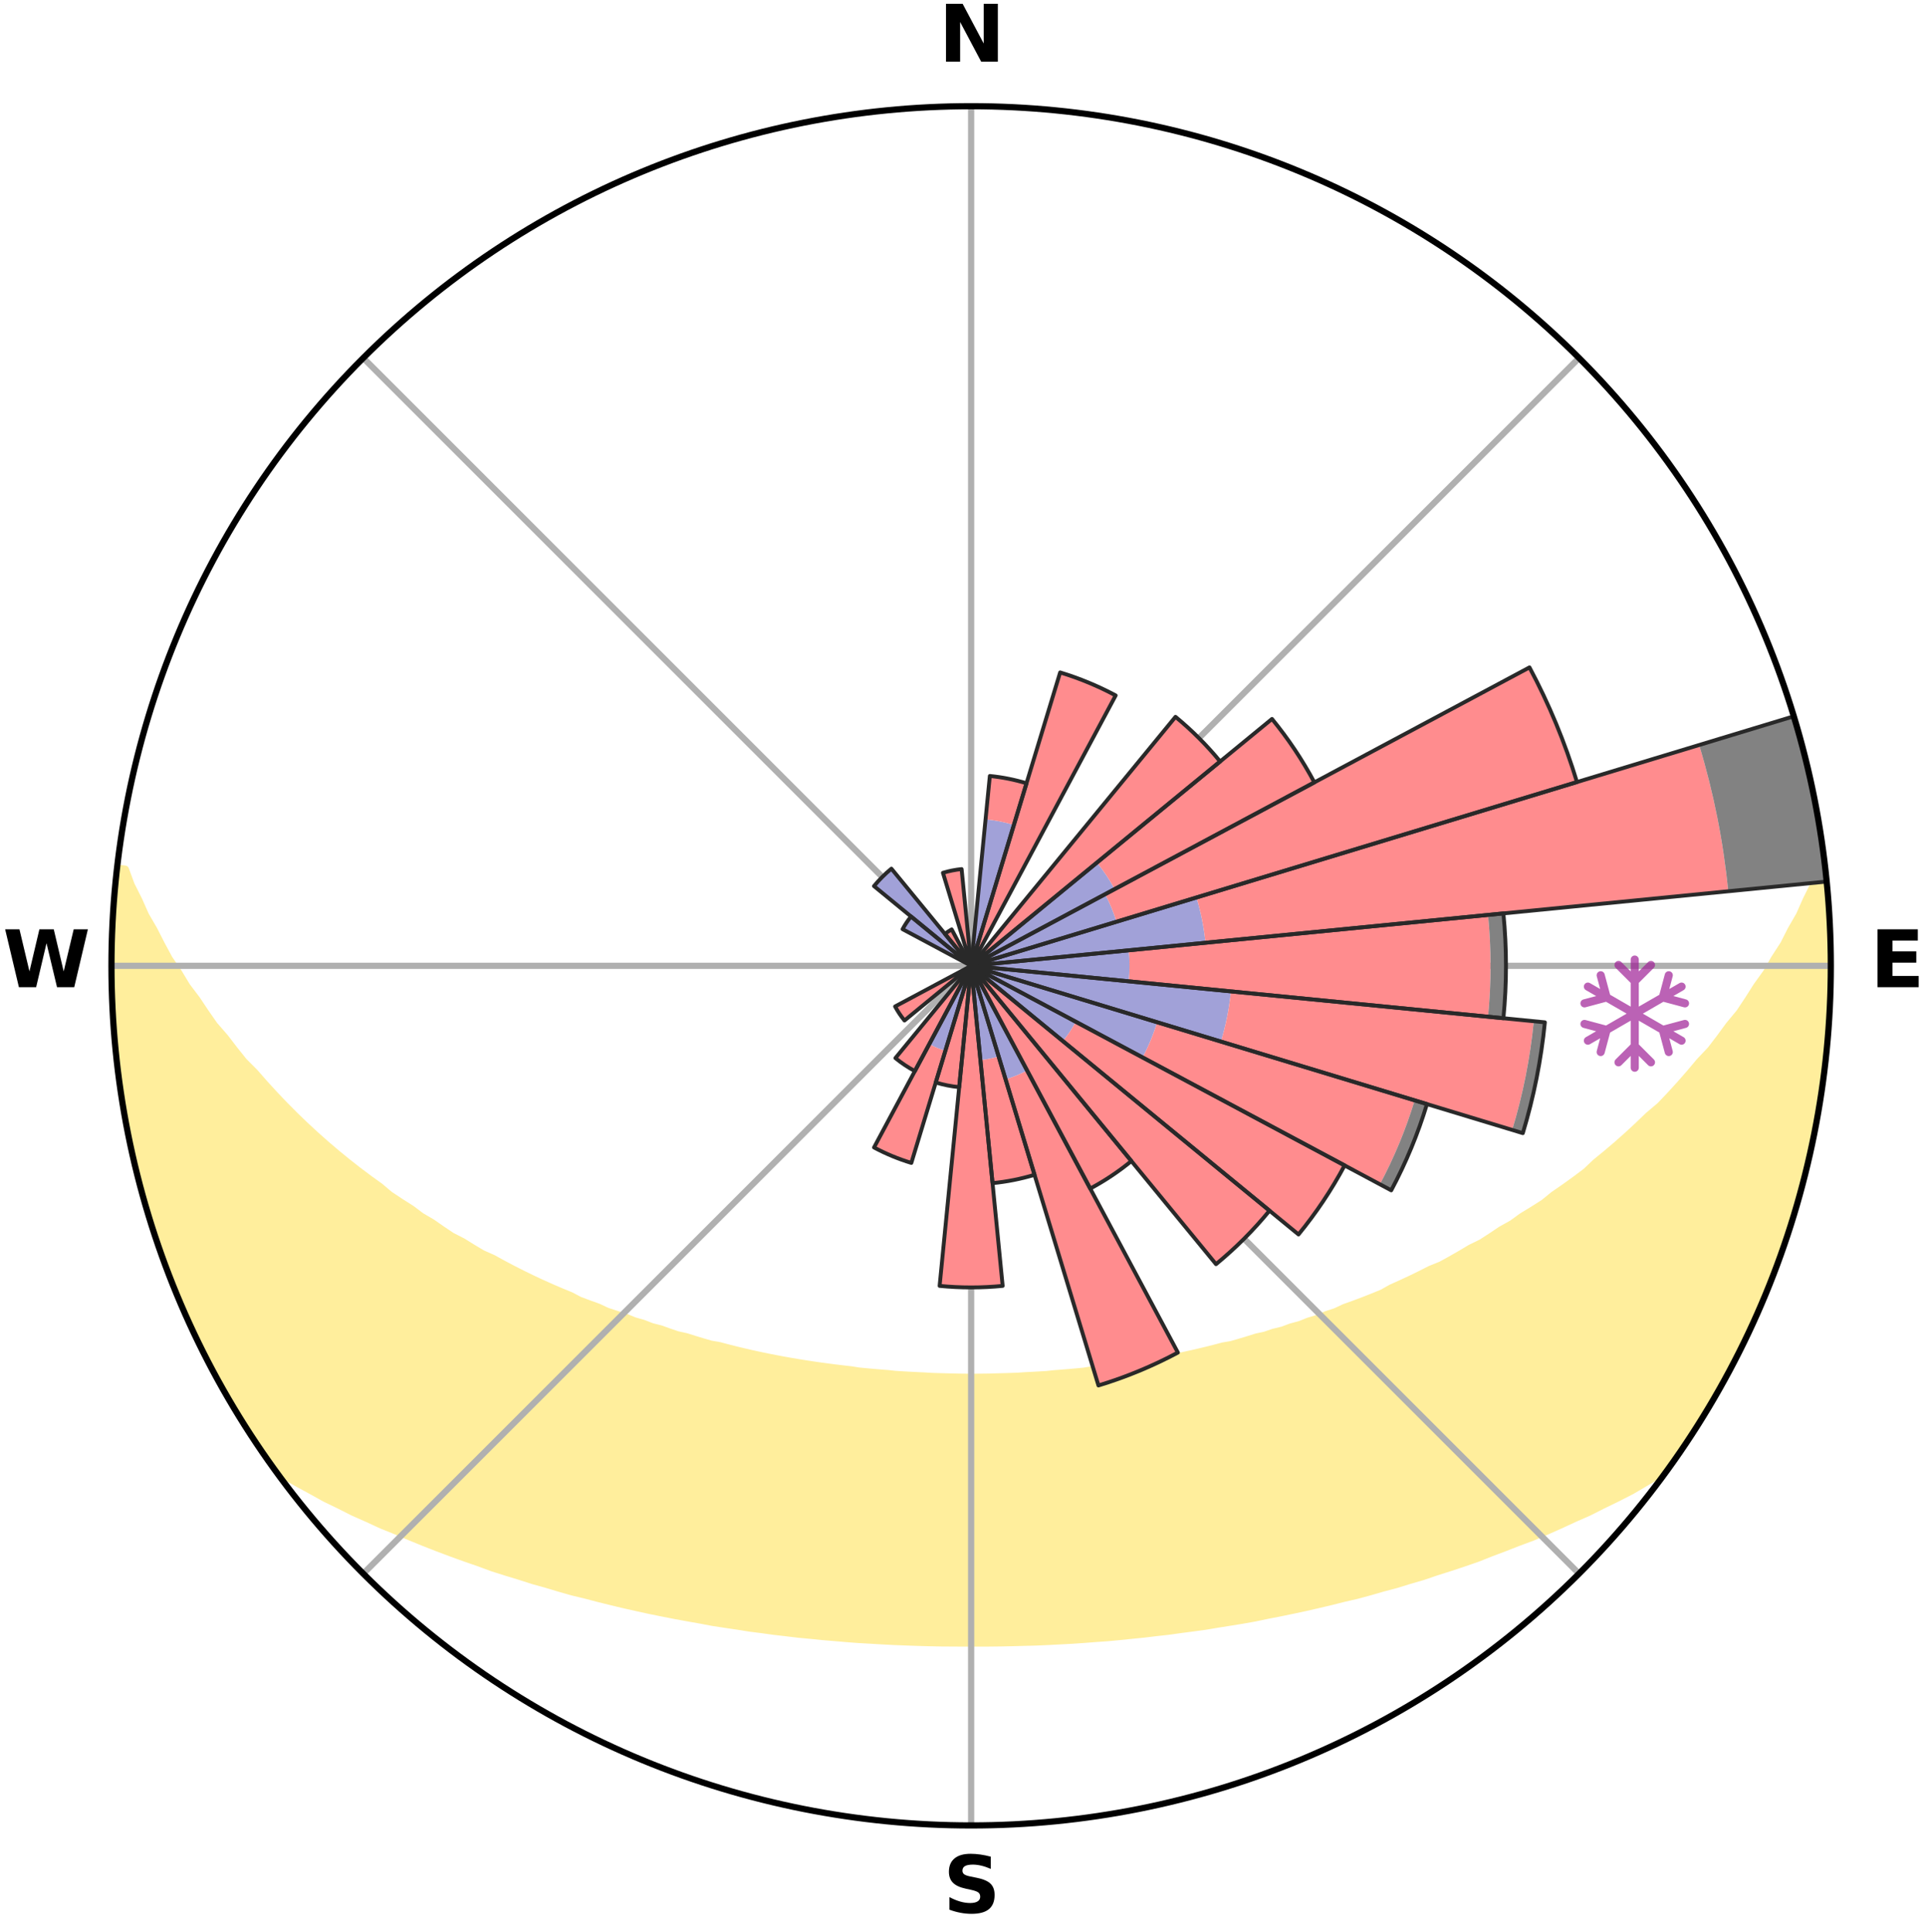 <?xml version="1.0" encoding="utf-8" standalone="no"?>
<!DOCTYPE svg PUBLIC "-//W3C//DTD SVG 1.1//EN"
  "http://www.w3.org/Graphics/SVG/1.1/DTD/svg11.dtd">
<svg xmlns:xlink="http://www.w3.org/1999/xlink" width="248.41pt" height="249.158pt" viewBox="0 0 248.41 249.158" xmlns="http://www.w3.org/2000/svg" version="1.1">
 <title>Ski Rose for Hahnenkamm</title>
 <defs>
  <style type="text/css">*{stroke-linejoin: round; stroke-linecap: butt}</style>
 </defs>
 <g id="figure_1">
  <g id="patch_1">
   <path d="M 0 249.158 
L 248.41 249.158 
L 248.41 0 
L 0 0 
z
" style="fill: #ffffff"/>
  </g>
  <g id="axes_1">
   <g id="patch_2">
    <path d="M 236.135 124.579 
C 236.135 110.018 233.267 95.599 227.695 82.147 
C 222.122 68.695 213.955 56.471 203.659 46.175 
C 193.363 35.879 181.139 27.711 167.687 22.139 
C 154.235 16.567 139.815 13.699 125.255 13.699 
C 110.694 13.699 96.275 16.567 82.823 22.139 
C 69.371 27.711 57.147 35.879 46.851 46.175 
C 36.555 56.471 28.387 68.695 22.815 82.147 
C 17.243 95.599 14.375 110.018 14.375 124.579 
C 14.375 139.14 17.243 153.559 22.815 167.011 
C 28.387 180.463 36.555 192.687 46.851 202.983 
C 57.147 213.279 69.371 221.447 82.823 227.019 
C 96.275 232.591 110.694 235.459 125.255 235.459 
C 139.815 235.459 154.235 232.591 167.687 227.019 
C 181.139 221.447 193.363 213.279 203.659 202.983 
C 213.955 192.687 222.122 180.463 227.695 167.011 
C 233.267 153.559 236.135 139.14 236.135 124.579 
M 125.255 124.579 
C 125.255 124.579 125.255 124.579 125.255 124.579 
C 125.255 124.579 125.255 124.579 125.255 124.579 
C 125.255 124.579 125.255 124.579 125.255 124.579 
C 125.255 124.579 125.255 124.579 125.255 124.579 
C 125.255 124.579 125.255 124.579 125.255 124.579 
C 125.255 124.579 125.255 124.579 125.255 124.579 
C 125.255 124.579 125.255 124.579 125.255 124.579 
C 125.255 124.579 125.255 124.579 125.255 124.579 
C 125.255 124.579 125.255 124.579 125.255 124.579 
C 125.255 124.579 125.255 124.579 125.255 124.579 
C 125.255 124.579 125.255 124.579 125.255 124.579 
C 125.255 124.579 125.255 124.579 125.255 124.579 
C 125.255 124.579 125.255 124.579 125.255 124.579 
C 125.255 124.579 125.255 124.579 125.255 124.579 
C 125.255 124.579 125.255 124.579 125.255 124.579 
C 125.255 124.579 125.255 124.579 125.255 124.579 
z
" style="fill: #ffffff"/>
   </g>
   <g id="PolyCollection_1">
    <defs>
     <path id="m8879330a34" d="M 235.421 -137.131 
L 234.71 -137.05 
L 233.985 -135.049 
L 232.997 -133.059 
L 232.141 -131.117 
L 231.035 -129.198 
L 230.086 -127.324 
L 228.893 -125.483 
L 227.867 -123.684 
L 226.602 -121.925 
L 225.511 -120.202 
L 224.39 -118.516 
L 223.036 -116.884 
L 221.86 -115.277 
L 220.66 -113.709 
L 219.232 -112.207 
L 217.986 -110.72 
L 216.72 -109.273 
L 215.435 -107.865 
L 214.131 -106.497 
L 212.612 -105.212 
L 211.278 -103.927 
L 209.93 -102.681 
L 208.569 -101.474 
L 207.196 -100.307 
L 205.814 -99.179 
L 204.609 -98.028 
L 203.208 -96.974 
L 201.8 -95.96 
L 200.387 -94.984 
L 199.148 -93.972 
L 197.726 -93.068 
L 196.302 -92.201 
L 195.047 -91.29 
L 193.621 -90.493 
L 192.36 -89.647 
L 191.095 -88.831 
L 189.671 -88.134 
L 188.406 -87.38 
L 187.141 -86.655 
L 185.875 -85.96 
L 184.467 -85.388 
L 183.207 -84.749 
L 181.951 -84.138 
L 180.697 -83.554 
L 179.448 -82.995 
L 178.33 -82.361 
L 177.088 -81.851 
L 175.851 -81.366 
L 174.62 -80.904 
L 173.397 -80.465 
L 172.29 -79.944 
L 171.078 -79.548 
L 169.977 -79.069 
L 168.78 -78.714 
L 167.686 -78.274 
L 166.503 -77.956 
L 165.418 -77.553 
L 164.253 -77.271 
L 163.178 -76.903 
L 162.03 -76.652 
L 160.966 -76.318 
L 159.907 -75.999 
L 158.852 -75.695 
L 157.738 -75.502 
L 156.696 -75.226 
L 155.659 -74.965 
L 154.626 -74.717 
L 153.599 -74.482 
L 152.576 -74.259 
L 151.559 -74.048 
L 150.548 -73.849 
L 149.541 -73.661 
L 148.54 -73.484 
L 147.544 -73.317 
L 146.553 -73.16 
L 145.568 -73.012 
L 144.587 -72.873 
L 143.611 -72.742 
L 142.64 -72.62 
L 141.674 -72.505 
L 140.712 -72.398 
L 139.768 -72.245 
L 138.813 -72.155 
L 137.861 -72.071 
L 136.913 -71.994 
L 135.968 -71.922 
L 135.033 -71.82 
L 134.093 -71.763 
L 133.156 -71.711 
L 132.221 -71.665 
L 131.291 -71.6 
L 130.359 -71.567 
L 129.429 -71.538 
L 128.5 -71.514 
L 127.573 -71.486 
L 126.645 -71.474 
L 125.718 -71.466 
L 124.791 -71.467 
L 123.864 -71.476 
L 122.937 -71.497 
L 122.01 -71.519 
L 121.081 -71.545 
L 120.151 -71.575 
L 119.222 -71.632 
L 118.29 -71.676 
L 117.356 -71.724 
L 116.419 -71.777 
L 115.479 -71.836 
L 114.545 -71.939 
L 113.601 -72.013 
L 112.654 -72.092 
L 111.703 -72.177 
L 110.748 -72.269 
L 109.805 -72.422 
L 108.844 -72.531 
L 107.879 -72.647 
L 106.909 -72.771 
L 105.934 -72.903 
L 104.954 -73.043 
L 103.97 -73.192 
L 102.98 -73.351 
L 101.985 -73.519 
L 100.985 -73.697 
L 99.98 -73.886 
L 98.97 -74.086 
L 97.954 -74.298 
L 96.933 -74.521 
L 95.908 -74.757 
L 94.876 -75.006 
L 93.84 -75.268 
L 92.8 -75.545 
L 91.688 -75.739 
L 90.634 -76.043 
L 89.577 -76.363 
L 88.514 -76.698 
L 87.369 -76.95 
L 86.295 -77.317 
L 85.219 -77.703 
L 84.048 -78.004 
L 82.962 -78.425 
L 81.776 -78.762 
L 80.682 -79.221 
L 79.481 -79.597 
L 78.272 -79.994 
L 77.166 -80.514 
L 75.945 -80.954 
L 74.717 -81.415 
L 73.605 -82.002 
L 72.368 -82.511 
L 71.125 -83.044 
L 69.878 -83.602 
L 68.627 -84.187 
L 67.372 -84.798 
L 66.115 -85.435 
L 64.856 -86.101 
L 63.596 -86.795 
L 62.182 -87.426 
L 60.919 -88.18 
L 59.658 -88.963 
L 58.236 -89.691 
L 56.976 -90.537 
L 55.721 -91.413 
L 54.3 -92.243 
L 53.053 -93.185 
L 51.636 -94.085 
L 50.221 -95.023 
L 48.993 -96.066 
L 47.59 -97.076 
L 46.193 -98.126 
L 44.805 -99.213 
L 43.424 -100.34 
L 42.054 -101.506 
L 40.696 -102.711 
L 39.35 -103.955 
L 38.018 -105.239 
L 36.701 -106.563 
L 35.401 -107.926 
L 34.119 -109.328 
L 32.856 -110.77 
L 31.411 -112.224 
L 30.19 -113.748 
L 28.992 -115.31 
L 27.614 -116.895 
L 26.468 -118.537 
L 25.349 -120.217 
L 24.055 -121.929 
L 22.997 -123.687 
L 21.768 -125.482 
L 20.781 -127.315 
L 19.831 -129.182 
L 18.723 -131.095 
L 17.864 -133.031 
L 16.868 -135.016 
L 16.133 -137.012 
L 15.164 -137.122 
L 15.164 -137.122 
L 14.89 -135.206 
L 14.751 -133.276 
L 14.646 -131.344 
L 14.573 -129.412 
L 14.43 -127.481 
L 14.423 -125.546 
L 14.448 -123.612 
L 14.504 -121.679 
L 14.494 -119.743 
L 14.614 -117.812 
L 14.766 -115.883 
L 14.948 -113.958 
L 15.16 -112.035 
L 15.487 -110.128 
L 15.672 -108.202 
L 15.977 -106.292 
L 16.312 -104.388 
L 16.677 -102.489 
L 17.072 -100.596 
L 17.497 -98.709 
L 17.952 -96.829 
L 18.437 -94.956 
L 18.952 -93.091 
L 19.589 -91.263 
L 20.166 -89.417 
L 20.773 -87.58 
L 21.412 -85.754 
L 22.17 -83.973 
L 22.87 -82.17 
L 23.579 -80.369 
L 24.428 -78.63 
L 25.224 -76.867 
L 26.054 -75.119 
L 26.909 -73.383 
L 27.813 -71.673 
L 28.754 -69.982 
L 29.732 -68.312 
L 30.728 -66.653 
L 31.76 -65.016 
L 32.805 -63.388 
L 33.876 -61.776 
L 34.994 -60.197 
L 36.538 -58.932 
L 38.346 -57.892 
L 40.172 -56.901 
L 41.954 -55.911 
L 43.806 -55.015 
L 45.602 -54.108 
L 47.454 -53.288 
L 49.253 -52.456 
L 51.104 -51.711 
L 52.898 -50.948 
L 54.687 -50.217 
L 56.473 -49.517 
L 58.253 -48.848 
L 60.028 -48.208 
L 61.796 -47.597 
L 63.514 -46.96 
L 65.269 -46.404 
L 67.016 -45.874 
L 68.721 -45.322 
L 70.453 -44.842 
L 72.142 -44.334 
L 73.828 -43.855 
L 75.535 -43.443 
L 77.203 -43.004 
L 78.869 -42.592 
L 80.524 -42.195 
L 82.175 -41.824 
L 83.816 -41.466 
L 85.454 -41.134 
L 87.081 -40.814 
L 88.704 -40.518 
L 90.317 -40.232 
L 91.911 -39.93 
L 93.514 -39.684 
L 95.108 -39.447 
L 96.686 -39.195 
L 98.27 -38.995 
L 99.839 -38.776 
L 101.41 -38.597 
L 102.97 -38.408 
L 104.532 -38.263 
L 106.084 -38.103 
L 107.635 -37.975 
L 109.179 -37.842 
L 110.72 -37.724 
L 112.262 -37.639 
L 113.797 -37.546 
L 115.33 -37.466 
L 116.861 -37.407 
L 118.39 -37.352 
L 119.917 -37.309 
L 121.443 -37.28 
L 122.969 -37.27 
L 124.493 -37.262 
L 126.017 -37.261 
L 127.541 -37.267 
L 129.066 -37.285 
L 130.592 -37.316 
L 132.119 -37.358 
L 133.649 -37.399 
L 135.18 -37.466 
L 136.713 -37.546 
L 138.25 -37.628 
L 139.788 -37.733 
L 141.329 -37.852 
L 142.878 -37.96 
L 144.425 -38.106 
L 145.977 -38.267 
L 147.537 -38.42 
L 149.096 -38.61 
L 150.669 -38.782 
L 152.237 -39.001 
L 153.819 -39.209 
L 155.41 -39.424 
L 156.993 -39.691 
L 158.593 -39.945 
L 160.203 -40.206 
L 161.817 -40.492 
L 163.421 -40.83 
L 165.051 -41.144 
L 166.685 -41.483 
L 168.329 -41.834 
L 169.977 -42.212 
L 171.635 -42.603 
L 173.296 -43.022 
L 174.994 -43.412 
L 176.674 -43.867 
L 178.356 -44.352 
L 180.079 -44.809 
L 181.779 -45.335 
L 183.519 -45.84 
L 185.226 -46.423 
L 186.98 -46.979 
L 188.742 -47.562 
L 190.512 -48.173 
L 192.244 -48.861 
L 194.024 -49.531 
L 195.809 -50.23 
L 197.646 -50.913 
L 199.441 -51.677 
L 201.237 -52.474 
L 203.035 -53.306 
L 204.892 -54.122 
L 206.688 -55.029 
L 208.535 -55.928 
L 210.379 -56.868 
L 212.147 -57.904 
L 213.951 -58.948 
L 215.521 -60.193 
L 216.606 -61.795 
L 217.697 -63.393 
L 218.765 -65.006 
L 219.79 -66.648 
L 220.745 -68.331 
L 221.754 -69.982 
L 222.696 -71.673 
L 223.585 -73.392 
L 224.425 -75.135 
L 225.32 -76.85 
L 226.145 -78.601 
L 226.875 -80.393 
L 227.654 -82.164 
L 228.386 -83.955 
L 229.07 -85.764 
L 229.767 -87.569 
L 230.351 -89.414 
L 231.001 -91.238 
L 231.542 -93.095 
L 231.989 -94.979 
L 232.525 -96.837 
L 233.056 -98.698 
L 233.375 -100.609 
L 233.822 -102.491 
L 234.228 -104.382 
L 234.579 -106.284 
L 234.908 -108.191 
L 235.021 -110.128 
L 235.27 -112.044 
L 235.477 -113.966 
L 235.651 -115.891 
L 235.787 -117.819 
L 235.888 -119.749 
L 235.953 -121.68 
L 235.985 -123.613 
L 235.979 -125.545 
L 235.939 -127.477 
L 235.868 -129.409 
L 235.761 -131.338 
L 235.62 -133.265 
L 235.448 -135.189 
L 235.421 -137.131 
z
" style="stroke: #ffee9c"/>
    </defs>
    <g clip-path="url(#pecc2c99a54)">
     <use xlink:href="#m8879330a34" x="0" y="249.158" style="fill: #ffee9c; stroke: #ffee9c"/>
    </g>
   </g>
   <g id="matplotlib.axis_1">
    <g id="xtick_1">
     <g id="line2d_1">
      <path d="M 125.255 124.579 
L 125.255 13.699 
" clip-path="url(#pecc2c99a54)" style="fill: none; stroke: #b0b0b0; stroke-width: 0.8; stroke-linecap: square"/>
     </g>
     <g id="text_1">
      <!-- N -->
      <g transform="translate(121.07 7.958) scale(0.1 -0.1)">
       <defs>
        <path id="DejaVuSans-Bold-4e" d="M 588 4666 
L 1931 4666 
L 3628 1466 
L 3628 4666 
L 4769 4666 
L 4769 0 
L 3425 0 
L 1728 3200 
L 1728 0 
L 588 0 
L 588 4666 
z
" transform="scale(0.016)"/>
       </defs>
       <use xlink:href="#DejaVuSans-Bold-4e"/>
      </g>
     </g>
    </g>
    <g id="xtick_2">
     <g id="line2d_2">
      <path d="M 125.255 124.579 
L 203.659 46.175 
" clip-path="url(#pecc2c99a54)" style="fill: none; stroke: #b0b0b0; stroke-width: 0.8; stroke-linecap: square"/>
     </g>
    </g>
    <g id="xtick_3">
     <g id="line2d_3">
      <path d="M 125.255 124.579 
L 236.135 124.579 
" clip-path="url(#pecc2c99a54)" style="fill: none; stroke: #b0b0b0; stroke-width: 0.8; stroke-linecap: square"/>
     </g>
     <g id="text_2">
      <!-- E -->
      <g transform="translate(241.219 127.338) scale(0.1 -0.1)">
       <defs>
        <path id="DejaVuSans-Bold-45" d="M 588 4666 
L 3834 4666 
L 3834 3756 
L 1791 3756 
L 1791 2888 
L 3713 2888 
L 3713 1978 
L 1791 1978 
L 1791 909 
L 3903 909 
L 3903 0 
L 588 0 
L 588 4666 
z
" transform="scale(0.016)"/>
       </defs>
       <use xlink:href="#DejaVuSans-Bold-45"/>
      </g>
     </g>
    </g>
    <g id="xtick_4">
     <g id="line2d_4">
      <path d="M 125.255 124.579 
L 203.659 202.983 
" clip-path="url(#pecc2c99a54)" style="fill: none; stroke: #b0b0b0; stroke-width: 0.8; stroke-linecap: square"/>
     </g>
    </g>
    <g id="xtick_5">
     <g id="line2d_5">
      <path d="M 125.255 124.579 
L 125.255 235.459 
" clip-path="url(#pecc2c99a54)" style="fill: none; stroke: #b0b0b0; stroke-width: 0.8; stroke-linecap: square"/>
     </g>
     <g id="text_3">
      <!-- S -->
      <g transform="translate(121.654 246.718) scale(0.1 -0.1)">
       <defs>
        <path id="DejaVuSans-Bold-53" d="M 3834 4519 
L 3834 3531 
Q 3450 3703 3084 3790 
Q 2719 3878 2394 3878 
Q 1963 3878 1756 3759 
Q 1550 3641 1550 3391 
Q 1550 3203 1689 3098 
Q 1828 2994 2194 2919 
L 2706 2816 
Q 3484 2659 3812 2340 
Q 4141 2022 4141 1434 
Q 4141 663 3683 286 
Q 3225 -91 2284 -91 
Q 1841 -91 1394 -6 
Q 947 78 500 244 
L 500 1259 
Q 947 1022 1364 901 
Q 1781 781 2169 781 
Q 2563 781 2772 912 
Q 2981 1044 2981 1288 
Q 2981 1506 2839 1625 
Q 2697 1744 2272 1838 
L 1806 1941 
Q 1106 2091 782 2419 
Q 459 2747 459 3303 
Q 459 4000 909 4375 
Q 1359 4750 2203 4750 
Q 2588 4750 2994 4692 
Q 3400 4634 3834 4519 
z
" transform="scale(0.016)"/>
       </defs>
       <use xlink:href="#DejaVuSans-Bold-53"/>
      </g>
     </g>
    </g>
    <g id="xtick_6">
     <g id="line2d_6">
      <path d="M 125.255 124.579 
L 46.851 202.983 
" clip-path="url(#pecc2c99a54)" style="fill: none; stroke: #b0b0b0; stroke-width: 0.8; stroke-linecap: square"/>
     </g>
    </g>
    <g id="xtick_7">
     <g id="line2d_7">
      <path d="M 125.255 124.579 
L 14.375 124.579 
" clip-path="url(#pecc2c99a54)" style="fill: none; stroke: #b0b0b0; stroke-width: 0.8; stroke-linecap: square"/>
     </g>
     <g id="text_4">
      <!-- W -->
      <g transform="translate(0.36 127.338) scale(0.1 -0.1)">
       <defs>
        <path id="DejaVuSans-Bold-57" d="M 191 4666 
L 1344 4666 
L 2150 1275 
L 2950 4666 
L 4109 4666 
L 4909 1275 
L 5716 4666 
L 6859 4666 
L 5759 0 
L 4372 0 
L 3525 3547 
L 2688 0 
L 1300 0 
L 191 4666 
z
" transform="scale(0.016)"/>
       </defs>
       <use xlink:href="#DejaVuSans-Bold-57"/>
      </g>
     </g>
    </g>
    <g id="xtick_8">
     <g id="line2d_8">
      <path d="M 125.255 124.579 
L 46.851 46.175 
" clip-path="url(#pecc2c99a54)" style="fill: none; stroke: #b0b0b0; stroke-width: 0.8; stroke-linecap: square"/>
     </g>
    </g>
   </g>
   <g id="matplotlib.axis_2"/>
   <g id="patch_3">
    <path d="M 125.255 124.579 
C 125.255 124.579 125.255 124.579 125.255 124.579 
C 125.255 124.579 125.255 124.579 125.255 124.579 
L 125.255 124.579 
C 125.255 124.579 125.255 124.579 125.255 124.579 
C 125.255 124.579 125.255 124.579 125.255 124.579 
z
" clip-path="url(#pecc2c99a54)" style="fill: #d9d9d9"/>
   </g>
   <g id="patch_4">
    <path d="M 125.255 124.579 
C 125.255 124.579 125.255 124.579 125.255 124.579 
C 125.255 124.579 125.255 124.579 125.255 124.579 
L 125.255 124.579 
C 125.255 124.579 125.255 124.579 125.255 124.579 
C 125.255 124.579 125.255 124.579 125.255 124.579 
z
" clip-path="url(#pecc2c99a54)" style="fill: #d9d9d9"/>
   </g>
   <g id="patch_5">
    <path d="M 125.255 124.579 
C 125.255 124.579 125.255 124.579 125.255 124.579 
C 125.255 124.579 125.255 124.579 125.255 124.579 
L 125.255 124.579 
C 125.255 124.579 125.255 124.579 125.255 124.579 
C 125.255 124.579 125.255 124.579 125.255 124.579 
z
" clip-path="url(#pecc2c99a54)" style="fill: #d9d9d9"/>
   </g>
   <g id="patch_6">
    <path d="M 125.255 124.579 
C 125.255 124.579 125.255 124.579 125.255 124.579 
C 125.255 124.579 125.255 124.579 125.255 124.579 
L 125.255 124.579 
C 125.255 124.579 125.255 124.579 125.255 124.579 
C 125.255 124.579 125.255 124.579 125.255 124.579 
z
" clip-path="url(#pecc2c99a54)" style="fill: #d9d9d9"/>
   </g>
   <g id="patch_7">
    <path d="M 125.255 124.579 
C 125.255 124.579 125.255 124.579 125.255 124.579 
C 125.255 124.579 125.255 124.579 125.255 124.579 
L 125.255 124.579 
C 125.255 124.579 125.255 124.579 125.255 124.579 
C 125.255 124.579 125.255 124.579 125.255 124.579 
z
" clip-path="url(#pecc2c99a54)" style="fill: #d9d9d9"/>
   </g>
   <g id="patch_8">
    <path d="M 125.255 124.579 
C 125.255 124.579 125.255 124.579 125.255 124.579 
C 125.255 124.579 125.255 124.579 125.255 124.579 
L 125.255 124.579 
C 125.255 124.579 125.255 124.579 125.255 124.579 
C 125.255 124.579 125.255 124.579 125.255 124.579 
z
" clip-path="url(#pecc2c99a54)" style="fill: #d9d9d9"/>
   </g>
   <g id="patch_9">
    <path d="M 125.255 124.579 
C 125.255 124.579 125.255 124.579 125.255 124.579 
C 125.255 124.579 125.255 124.579 125.255 124.579 
L 125.255 124.579 
C 125.255 124.579 125.255 124.579 125.255 124.579 
C 125.255 124.579 125.255 124.579 125.255 124.579 
z
" clip-path="url(#pecc2c99a54)" style="fill: #d9d9d9"/>
   </g>
   <g id="patch_10">
    <path d="M 125.255 124.579 
C 125.255 124.579 125.255 124.579 125.255 124.579 
C 125.255 124.579 125.255 124.579 125.255 124.579 
L 125.255 124.579 
C 125.255 124.579 125.255 124.579 125.255 124.579 
C 125.255 124.579 125.255 124.579 125.255 124.579 
z
" clip-path="url(#pecc2c99a54)" style="fill: #d9d9d9"/>
   </g>
   <g id="patch_11">
    <path d="M 125.255 124.579 
C 125.255 124.579 125.255 124.579 125.255 124.579 
C 125.255 124.579 125.255 124.579 125.255 124.579 
L 125.255 124.579 
C 125.255 124.579 125.255 124.579 125.255 124.579 
C 125.255 124.579 125.255 124.579 125.255 124.579 
z
" clip-path="url(#pecc2c99a54)" style="fill: #d9d9d9"/>
   </g>
   <g id="patch_12">
    <path d="M 125.255 124.579 
C 125.255 124.579 125.255 124.579 125.255 124.579 
C 125.255 124.579 125.255 124.579 125.255 124.579 
L 125.255 124.579 
C 125.255 124.579 125.255 124.579 125.255 124.579 
C 125.255 124.579 125.255 124.579 125.255 124.579 
z
" clip-path="url(#pecc2c99a54)" style="fill: #d9d9d9"/>
   </g>
   <g id="patch_13">
    <path d="M 125.255 124.579 
C 125.255 124.579 125.255 124.579 125.255 124.579 
C 125.255 124.579 125.255 124.579 125.255 124.579 
L 125.255 124.579 
C 125.255 124.579 125.255 124.579 125.255 124.579 
C 125.255 124.579 125.255 124.579 125.255 124.579 
z
" clip-path="url(#pecc2c99a54)" style="fill: #d9d9d9"/>
   </g>
   <g id="patch_14">
    <path d="M 125.255 124.579 
C 125.255 124.579 125.255 124.579 125.255 124.579 
C 125.255 124.579 125.255 124.579 125.255 124.579 
L 125.255 124.579 
C 125.255 124.579 125.255 124.579 125.255 124.579 
C 125.255 124.579 125.255 124.579 125.255 124.579 
z
" clip-path="url(#pecc2c99a54)" style="fill: #d9d9d9"/>
   </g>
   <g id="patch_15">
    <path d="M 125.255 124.579 
C 125.255 124.579 125.255 124.579 125.255 124.579 
C 125.255 124.579 125.255 124.579 125.255 124.579 
L 125.255 124.579 
C 125.255 124.579 125.255 124.579 125.255 124.579 
C 125.255 124.579 125.255 124.579 125.255 124.579 
z
" clip-path="url(#pecc2c99a54)" style="fill: #d9d9d9"/>
   </g>
   <g id="patch_16">
    <path d="M 125.255 124.579 
C 125.255 124.579 125.255 124.579 125.255 124.579 
C 125.255 124.579 125.255 124.579 125.255 124.579 
L 125.255 124.579 
C 125.255 124.579 125.255 124.579 125.255 124.579 
C 125.255 124.579 125.255 124.579 125.255 124.579 
z
" clip-path="url(#pecc2c99a54)" style="fill: #d9d9d9"/>
   </g>
   <g id="patch_17">
    <path d="M 125.255 124.579 
C 125.255 124.579 125.255 124.579 125.255 124.579 
C 125.255 124.579 125.255 124.579 125.255 124.579 
L 125.255 124.579 
C 125.255 124.579 125.255 124.579 125.255 124.579 
C 125.255 124.579 125.255 124.579 125.255 124.579 
z
" clip-path="url(#pecc2c99a54)" style="fill: #d9d9d9"/>
   </g>
   <g id="patch_18">
    <path d="M 125.255 124.579 
C 125.255 124.579 125.255 124.579 125.255 124.579 
C 125.255 124.579 125.255 124.579 125.255 124.579 
L 125.255 124.579 
C 125.255 124.579 125.255 124.579 125.255 124.579 
C 125.255 124.579 125.255 124.579 125.255 124.579 
z
" clip-path="url(#pecc2c99a54)" style="fill: #d9d9d9"/>
   </g>
   <g id="patch_19">
    <path d="M 125.255 124.579 
C 125.255 124.579 125.255 124.579 125.255 124.579 
C 125.255 124.579 125.255 124.579 125.255 124.579 
L 125.255 124.579 
C 125.255 124.579 125.255 124.579 125.255 124.579 
C 125.255 124.579 125.255 124.579 125.255 124.579 
z
" clip-path="url(#pecc2c99a54)" style="fill: #d9d9d9"/>
   </g>
   <g id="patch_20">
    <path d="M 125.255 124.579 
C 125.255 124.579 125.255 124.579 125.255 124.579 
C 125.255 124.579 125.255 124.579 125.255 124.579 
L 125.255 124.579 
C 125.255 124.579 125.255 124.579 125.255 124.579 
C 125.255 124.579 125.255 124.579 125.255 124.579 
z
" clip-path="url(#pecc2c99a54)" style="fill: #d9d9d9"/>
   </g>
   <g id="patch_21">
    <path d="M 125.255 124.579 
C 125.255 124.579 125.255 124.579 125.255 124.579 
C 125.255 124.579 125.255 124.579 125.255 124.579 
L 125.255 124.579 
C 125.255 124.579 125.255 124.579 125.255 124.579 
C 125.255 124.579 125.255 124.579 125.255 124.579 
z
" clip-path="url(#pecc2c99a54)" style="fill: #d9d9d9"/>
   </g>
   <g id="patch_22">
    <path d="M 125.255 124.579 
C 125.255 124.579 125.255 124.579 125.255 124.579 
C 125.255 124.579 125.255 124.579 125.255 124.579 
L 125.255 124.579 
C 125.255 124.579 125.255 124.579 125.255 124.579 
C 125.255 124.579 125.255 124.579 125.255 124.579 
z
" clip-path="url(#pecc2c99a54)" style="fill: #d9d9d9"/>
   </g>
   <g id="patch_23">
    <path d="M 125.255 124.579 
C 125.255 124.579 125.255 124.579 125.255 124.579 
C 125.255 124.579 125.255 124.579 125.255 124.579 
L 125.255 124.579 
C 125.255 124.579 125.255 124.579 125.255 124.579 
C 125.255 124.579 125.255 124.579 125.255 124.579 
z
" clip-path="url(#pecc2c99a54)" style="fill: #d9d9d9"/>
   </g>
   <g id="patch_24">
    <path d="M 125.255 124.579 
C 125.255 124.579 125.255 124.579 125.255 124.579 
C 125.255 124.579 125.255 124.579 125.255 124.579 
L 125.255 124.579 
C 125.255 124.579 125.255 124.579 125.255 124.579 
C 125.255 124.579 125.255 124.579 125.255 124.579 
z
" clip-path="url(#pecc2c99a54)" style="fill: #d9d9d9"/>
   </g>
   <g id="patch_25">
    <path d="M 125.255 124.579 
C 125.255 124.579 125.255 124.579 125.255 124.579 
C 125.255 124.579 125.255 124.579 125.255 124.579 
L 125.255 124.579 
C 125.255 124.579 125.255 124.579 125.255 124.579 
C 125.255 124.579 125.255 124.579 125.255 124.579 
z
" clip-path="url(#pecc2c99a54)" style="fill: #d9d9d9"/>
   </g>
   <g id="patch_26">
    <path d="M 125.255 124.579 
C 125.255 124.579 125.255 124.579 125.255 124.579 
C 125.255 124.579 125.255 124.579 125.255 124.579 
L 125.255 124.579 
C 125.255 124.579 125.255 124.579 125.255 124.579 
C 125.255 124.579 125.255 124.579 125.255 124.579 
z
" clip-path="url(#pecc2c99a54)" style="fill: #d9d9d9"/>
   </g>
   <g id="patch_27">
    <path d="M 125.255 124.579 
C 125.255 124.579 125.255 124.579 125.255 124.579 
C 125.255 124.579 125.255 124.579 125.255 124.579 
L 125.255 124.579 
C 125.255 124.579 125.255 124.579 125.255 124.579 
C 125.255 124.579 125.255 124.579 125.255 124.579 
z
" clip-path="url(#pecc2c99a54)" style="fill: #d9d9d9"/>
   </g>
   <g id="patch_28">
    <path d="M 125.255 124.579 
C 125.255 124.579 125.255 124.579 125.255 124.579 
C 125.255 124.579 125.255 124.579 125.255 124.579 
L 125.255 124.579 
C 125.255 124.579 125.255 124.579 125.255 124.579 
C 125.255 124.579 125.255 124.579 125.255 124.579 
z
" clip-path="url(#pecc2c99a54)" style="fill: #d9d9d9"/>
   </g>
   <g id="patch_29">
    <path d="M 125.255 124.579 
C 125.255 124.579 125.255 124.579 125.255 124.579 
C 125.255 124.579 125.255 124.579 125.255 124.579 
L 125.255 124.579 
C 125.255 124.579 125.255 124.579 125.255 124.579 
C 125.255 124.579 125.255 124.579 125.255 124.579 
z
" clip-path="url(#pecc2c99a54)" style="fill: #d9d9d9"/>
   </g>
   <g id="patch_30">
    <path d="M 125.255 124.579 
C 125.255 124.579 125.255 124.579 125.255 124.579 
C 125.255 124.579 125.255 124.579 125.255 124.579 
L 125.255 124.579 
C 125.255 124.579 125.255 124.579 125.255 124.579 
C 125.255 124.579 125.255 124.579 125.255 124.579 
z
" clip-path="url(#pecc2c99a54)" style="fill: #d9d9d9"/>
   </g>
   <g id="patch_31">
    <path d="M 125.255 124.579 
C 125.255 124.579 125.255 124.579 125.255 124.579 
C 125.255 124.579 125.255 124.579 125.255 124.579 
L 125.255 124.579 
C 125.255 124.579 125.255 124.579 125.255 124.579 
C 125.255 124.579 125.255 124.579 125.255 124.579 
z
" clip-path="url(#pecc2c99a54)" style="fill: #d9d9d9"/>
   </g>
   <g id="patch_32">
    <path d="M 125.255 124.579 
C 125.255 124.579 125.255 124.579 125.255 124.579 
C 125.255 124.579 125.255 124.579 125.255 124.579 
L 125.255 124.579 
C 125.255 124.579 125.255 124.579 125.255 124.579 
C 125.255 124.579 125.255 124.579 125.255 124.579 
z
" clip-path="url(#pecc2c99a54)" style="fill: #d9d9d9"/>
   </g>
   <g id="patch_33">
    <path d="M 125.255 124.579 
C 125.255 124.579 125.255 124.579 125.255 124.579 
C 125.255 124.579 125.255 124.579 125.255 124.579 
L 125.255 124.579 
C 125.255 124.579 125.255 124.579 125.255 124.579 
C 125.255 124.579 125.255 124.579 125.255 124.579 
z
" clip-path="url(#pecc2c99a54)" style="fill: #d9d9d9"/>
   </g>
   <g id="patch_34">
    <path d="M 125.255 124.579 
C 125.255 124.579 125.255 124.579 125.255 124.579 
C 125.255 124.579 125.255 124.579 125.255 124.579 
L 125.255 124.579 
C 125.255 124.579 125.255 124.579 125.255 124.579 
C 125.255 124.579 125.255 124.579 125.255 124.579 
z
" clip-path="url(#pecc2c99a54)" style="fill: #d9d9d9"/>
   </g>
   <g id="patch_35">
    <path d="M 125.255 124.579 
C 125.255 124.579 125.255 124.579 125.255 124.579 
C 125.255 124.579 125.255 124.579 125.255 124.579 
L 125.255 124.579 
C 125.255 124.579 125.255 124.579 125.255 124.579 
C 125.255 124.579 125.255 124.579 125.255 124.579 
z
" clip-path="url(#pecc2c99a54)" style="fill: #a1a1d8"/>
   </g>
   <g id="patch_36">
    <path d="M 125.255 124.579 
C 125.255 124.579 125.255 124.579 125.255 124.579 
C 125.255 124.579 125.255 124.579 125.255 124.579 
L 130.768 106.405 
C 130.173 106.225 129.57 106.073 128.96 105.952 
C 128.35 105.831 127.735 105.74 127.116 105.679 
z
" clip-path="url(#pecc2c99a54)" style="fill: #a1a1d8"/>
   </g>
   <g id="patch_37">
    <path d="M 125.255 124.579 
C 125.255 124.579 125.255 124.579 125.255 124.579 
C 125.255 124.579 125.255 124.579 125.255 124.579 
L 125.255 124.579 
C 125.255 124.579 125.255 124.579 125.255 124.579 
C 125.255 124.579 125.255 124.579 125.255 124.579 
z
" clip-path="url(#pecc2c99a54)" style="fill: #a1a1d8"/>
   </g>
   <g id="patch_38">
    <path d="M 125.255 124.579 
C 125.255 124.579 125.255 124.579 125.255 124.579 
C 125.255 124.579 125.255 124.579 125.255 124.579 
L 125.255 124.579 
C 125.255 124.579 125.255 124.579 125.255 124.579 
C 125.255 124.579 125.255 124.579 125.255 124.579 
z
" clip-path="url(#pecc2c99a54)" style="fill: #a1a1d8"/>
   </g>
   <g id="patch_39">
    <path d="M 125.255 124.579 
C 125.255 124.579 125.255 124.579 125.255 124.579 
C 125.255 124.579 125.255 124.579 125.255 124.579 
L 125.255 124.579 
C 125.255 124.579 125.255 124.579 125.255 124.579 
C 125.255 124.579 125.255 124.579 125.255 124.579 
z
" clip-path="url(#pecc2c99a54)" style="fill: #a1a1d8"/>
   </g>
   <g id="patch_40">
    <path d="M 125.255 124.579 
C 125.255 124.579 125.255 124.579 125.255 124.579 
C 125.255 124.579 125.255 124.579 125.255 124.579 
L 143.766 114.685 
C 143.442 114.079 143.089 113.489 142.707 112.918 
C 142.325 112.347 141.916 111.795 141.48 111.263 
z
" clip-path="url(#pecc2c99a54)" style="fill: #a1a1d8"/>
   </g>
   <g id="patch_41">
    <path d="M 125.255 124.579 
C 125.255 124.579 125.255 124.579 125.255 124.579 
C 125.255 124.579 125.255 124.579 125.255 124.579 
L 144.004 118.892 
C 143.818 118.278 143.602 117.674 143.356 117.081 
C 143.111 116.489 142.836 115.909 142.534 115.343 
z
" clip-path="url(#pecc2c99a54)" style="fill: #a1a1d8"/>
   </g>
   <g id="patch_42">
    <path d="M 125.255 124.579 
C 125.255 124.579 125.255 124.579 125.255 124.579 
C 125.255 124.579 125.255 124.579 125.255 124.579 
L 155.479 121.602 
C 155.381 120.613 155.235 119.629 155.041 118.654 
C 154.847 117.679 154.606 116.714 154.317 115.763 
z
" clip-path="url(#pecc2c99a54)" style="fill: #a1a1d8"/>
   </g>
   <g id="patch_43">
    <path d="M 125.255 124.579 
C 125.255 124.579 125.255 124.579 125.255 124.579 
C 125.255 124.579 125.255 124.579 125.255 124.579 
L 145.586 126.582 
C 145.652 125.916 145.684 125.248 145.684 124.579 
C 145.684 123.91 145.652 123.242 145.586 122.577 
z
" clip-path="url(#pecc2c99a54)" style="fill: #a1a1d8"/>
   </g>
   <g id="patch_44">
    <path d="M 125.255 124.579 
C 125.255 124.579 125.255 124.579 125.255 124.579 
C 125.255 124.579 125.255 124.579 125.255 124.579 
L 157.474 134.353 
C 157.794 133.298 158.062 132.228 158.277 131.148 
C 158.492 130.067 158.654 128.976 158.762 127.879 
z
" clip-path="url(#pecc2c99a54)" style="fill: #a1a1d8"/>
   </g>
   <g id="patch_45">
    <path d="M 125.255 124.579 
C 125.255 124.579 125.255 124.579 125.255 124.579 
C 125.255 124.579 125.255 124.579 125.255 124.579 
L 147.367 136.398 
C 147.754 135.674 148.105 134.932 148.419 134.174 
C 148.733 133.416 149.01 132.643 149.248 131.857 
z
" clip-path="url(#pecc2c99a54)" style="fill: #a1a1d8"/>
   </g>
   <g id="patch_46">
    <path d="M 125.255 124.579 
C 125.255 124.579 125.255 124.579 125.255 124.579 
C 125.255 124.579 125.255 124.579 125.255 124.579 
L 137.091 134.293 
C 137.409 133.905 137.708 133.503 137.986 133.086 
C 138.265 132.669 138.522 132.239 138.759 131.797 
z
" clip-path="url(#pecc2c99a54)" style="fill: #a1a1d8"/>
   </g>
   <g id="patch_47">
    <path d="M 125.255 124.579 
C 125.255 124.579 125.255 124.579 125.255 124.579 
C 125.255 124.579 125.255 124.579 125.255 124.579 
L 125.255 124.579 
C 125.255 124.579 125.255 124.579 125.255 124.579 
C 125.255 124.579 125.255 124.579 125.255 124.579 
z
" clip-path="url(#pecc2c99a54)" style="fill: #a1a1d8"/>
   </g>
   <g id="patch_48">
    <path d="M 125.255 124.579 
C 125.255 124.579 125.255 124.579 125.255 124.579 
C 125.255 124.579 125.255 124.579 125.255 124.579 
L 125.255 124.579 
C 125.255 124.579 125.255 124.579 125.255 124.579 
C 125.255 124.579 125.255 124.579 125.255 124.579 
z
" clip-path="url(#pecc2c99a54)" style="fill: #a1a1d8"/>
   </g>
   <g id="patch_49">
    <path d="M 125.255 124.579 
C 125.255 124.579 125.255 124.579 125.255 124.579 
C 125.255 124.579 125.255 124.579 125.255 124.579 
L 129.7 139.231 
C 130.179 139.086 130.651 138.917 131.114 138.725 
C 131.577 138.533 132.031 138.319 132.473 138.083 
z
" clip-path="url(#pecc2c99a54)" style="fill: #a1a1d8"/>
   </g>
   <g id="patch_50">
    <path d="M 125.255 124.579 
C 125.255 124.579 125.255 124.579 125.255 124.579 
C 125.255 124.579 125.255 124.579 125.255 124.579 
L 126.453 136.744 
C 126.851 136.705 127.247 136.646 127.64 136.568 
C 128.032 136.49 128.42 136.393 128.803 136.277 
z
" clip-path="url(#pecc2c99a54)" style="fill: #a1a1d8"/>
   </g>
   <g id="patch_51">
    <path d="M 125.255 124.579 
C 125.255 124.579 125.255 124.579 125.255 124.579 
C 125.255 124.579 125.255 124.579 125.255 124.579 
L 125.255 124.579 
C 125.255 124.579 125.255 124.579 125.255 124.579 
C 125.255 124.579 125.255 124.579 125.255 124.579 
z
" clip-path="url(#pecc2c99a54)" style="fill: #a1a1d8"/>
   </g>
   <g id="patch_52">
    <path d="M 125.255 124.579 
C 125.255 124.579 125.255 124.579 125.255 124.579 
C 125.255 124.579 125.255 124.579 125.255 124.579 
L 125.255 124.579 
C 125.255 124.579 125.255 124.579 125.255 124.579 
C 125.255 124.579 125.255 124.579 125.255 124.579 
z
" clip-path="url(#pecc2c99a54)" style="fill: #a1a1d8"/>
   </g>
   <g id="patch_53">
    <path d="M 125.255 124.579 
C 125.255 124.579 125.255 124.579 125.255 124.579 
C 125.255 124.579 125.255 124.579 125.255 124.579 
L 119.851 134.688 
C 120.182 134.865 120.522 135.026 120.868 135.169 
C 121.215 135.313 121.568 135.439 121.927 135.548 
z
" clip-path="url(#pecc2c99a54)" style="fill: #a1a1d8"/>
   </g>
   <g id="patch_54">
    <path d="M 125.255 124.579 
C 125.255 124.579 125.255 124.579 125.255 124.579 
C 125.255 124.579 125.255 124.579 125.255 124.579 
L 125.255 124.579 
C 125.255 124.579 125.255 124.579 125.255 124.579 
C 125.255 124.579 125.255 124.579 125.255 124.579 
z
" clip-path="url(#pecc2c99a54)" style="fill: #a1a1d8"/>
   </g>
   <g id="patch_55">
    <path d="M 125.255 124.579 
C 125.255 124.579 125.255 124.579 125.255 124.579 
C 125.255 124.579 125.255 124.579 125.255 124.579 
L 125.255 124.579 
C 125.255 124.579 125.255 124.579 125.255 124.579 
C 125.255 124.579 125.255 124.579 125.255 124.579 
z
" clip-path="url(#pecc2c99a54)" style="fill: #a1a1d8"/>
   </g>
   <g id="patch_56">
    <path d="M 125.255 124.579 
C 125.255 124.579 125.255 124.579 125.255 124.579 
C 125.255 124.579 125.255 124.579 125.255 124.579 
L 125.255 124.579 
C 125.255 124.579 125.255 124.579 125.255 124.579 
C 125.255 124.579 125.255 124.579 125.255 124.579 
z
" clip-path="url(#pecc2c99a54)" style="fill: #a1a1d8"/>
   </g>
   <g id="patch_57">
    <path d="M 125.255 124.579 
C 125.255 124.579 125.255 124.579 125.255 124.579 
C 125.255 124.579 125.255 124.579 125.255 124.579 
L 125.255 124.579 
C 125.255 124.579 125.255 124.579 125.255 124.579 
C 125.255 124.579 125.255 124.579 125.255 124.579 
z
" clip-path="url(#pecc2c99a54)" style="fill: #a1a1d8"/>
   </g>
   <g id="patch_58">
    <path d="M 125.255 124.579 
C 125.255 124.579 125.255 124.579 125.255 124.579 
C 125.255 124.579 125.255 124.579 125.255 124.579 
L 125.255 124.579 
C 125.255 124.579 125.255 124.579 125.255 124.579 
C 125.255 124.579 125.255 124.579 125.255 124.579 
z
" clip-path="url(#pecc2c99a54)" style="fill: #a1a1d8"/>
   </g>
   <g id="patch_59">
    <path d="M 125.255 124.579 
C 125.255 124.579 125.255 124.579 125.255 124.579 
C 125.255 124.579 125.255 124.579 125.255 124.579 
L 125.255 124.579 
C 125.255 124.579 125.255 124.579 125.255 124.579 
C 125.255 124.579 125.255 124.579 125.255 124.579 
z
" clip-path="url(#pecc2c99a54)" style="fill: #a1a1d8"/>
   </g>
   <g id="patch_60">
    <path d="M 125.255 124.579 
C 125.255 124.579 125.255 124.579 125.255 124.579 
C 125.255 124.579 125.255 124.579 125.255 124.579 
L 125.255 124.579 
C 125.255 124.579 125.255 124.579 125.255 124.579 
C 125.255 124.579 125.255 124.579 125.255 124.579 
z
" clip-path="url(#pecc2c99a54)" style="fill: #a1a1d8"/>
   </g>
   <g id="patch_61">
    <path d="M 125.255 124.579 
C 125.255 124.579 125.255 124.579 125.255 124.579 
C 125.255 124.579 125.255 124.579 125.255 124.579 
L 125.255 124.579 
C 125.255 124.579 125.255 124.579 125.255 124.579 
C 125.255 124.579 125.255 124.579 125.255 124.579 
z
" clip-path="url(#pecc2c99a54)" style="fill: #a1a1d8"/>
   </g>
   <g id="patch_62">
    <path d="M 125.255 124.579 
C 125.255 124.579 125.255 124.579 125.255 124.579 
C 125.255 124.579 125.255 124.579 125.255 124.579 
L 117.506 118.22 
C 117.298 118.474 117.103 118.737 116.92 119.01 
C 116.738 119.283 116.569 119.564 116.415 119.854 
z
" clip-path="url(#pecc2c99a54)" style="fill: #a1a1d8"/>
   </g>
   <g id="patch_63">
    <path d="M 125.255 124.579 
C 125.255 124.579 125.255 124.579 125.255 124.579 
C 125.255 124.579 125.255 124.579 125.255 124.579 
L 114.971 112.048 
C 114.561 112.385 114.167 112.741 113.792 113.116 
C 113.417 113.492 113.06 113.885 112.724 114.295 
z
" clip-path="url(#pecc2c99a54)" style="fill: #a1a1d8"/>
   </g>
   <g id="patch_64">
    <path d="M 125.255 124.579 
C 125.255 124.579 125.255 124.579 125.255 124.579 
C 125.255 124.579 125.255 124.579 125.255 124.579 
L 125.255 124.579 
C 125.255 124.579 125.255 124.579 125.255 124.579 
C 125.255 124.579 125.255 124.579 125.255 124.579 
z
" clip-path="url(#pecc2c99a54)" style="fill: #a1a1d8"/>
   </g>
   <g id="patch_65">
    <path d="M 125.255 124.579 
C 125.255 124.579 125.255 124.579 125.255 124.579 
C 125.255 124.579 125.255 124.579 125.255 124.579 
L 125.255 124.579 
C 125.255 124.579 125.255 124.579 125.255 124.579 
C 125.255 124.579 125.255 124.579 125.255 124.579 
z
" clip-path="url(#pecc2c99a54)" style="fill: #a1a1d8"/>
   </g>
   <g id="patch_66">
    <path d="M 125.255 124.579 
C 125.255 124.579 125.255 124.579 125.255 124.579 
C 125.255 124.579 125.255 124.579 125.255 124.579 
L 125.255 124.579 
C 125.255 124.579 125.255 124.579 125.255 124.579 
C 125.255 124.579 125.255 124.579 125.255 124.579 
z
" clip-path="url(#pecc2c99a54)" style="fill: #a1a1d8"/>
   </g>
   <g id="patch_67">
    <path d="M 125.255 124.579 
C 125.255 124.579 125.255 124.579 125.255 124.579 
C 125.255 124.579 125.255 124.579 125.255 124.579 
L 125.255 124.579 
C 125.255 124.579 125.255 124.579 125.255 124.579 
C 125.255 124.579 125.255 124.579 125.255 124.579 
z
" clip-path="url(#pecc2c99a54)" style="fill: #ff8c8e"/>
   </g>
   <g id="patch_68">
    <path d="M 127.116 105.679 
C 127.735 105.74 128.35 105.831 128.96 105.952 
C 129.57 106.073 130.173 106.225 130.768 106.405 
L 132.398 101.033 
C 131.627 100.799 130.845 100.603 130.055 100.446 
C 129.265 100.289 128.468 100.171 127.667 100.092 
z
" clip-path="url(#pecc2c99a54)" style="fill: #ff8c8e"/>
   </g>
   <g id="patch_69">
    <path d="M 125.255 124.579 
C 125.255 124.579 125.255 124.579 125.255 124.579 
C 125.255 124.579 125.255 124.579 125.255 124.579 
L 143.896 89.703 
C 142.755 89.093 141.584 88.539 140.388 88.044 
C 139.192 87.548 137.973 87.112 136.734 86.736 
z
" clip-path="url(#pecc2c99a54)" style="fill: #ff8c8e"/>
   </g>
   <g id="patch_70">
    <path d="M 125.255 124.579 
C 125.255 124.579 125.255 124.579 125.255 124.579 
C 125.255 124.579 125.255 124.579 125.255 124.579 
L 125.255 124.579 
C 125.255 124.579 125.255 124.579 125.255 124.579 
C 125.255 124.579 125.255 124.579 125.255 124.579 
z
" clip-path="url(#pecc2c99a54)" style="fill: #ff8c8e"/>
   </g>
   <g id="patch_71">
    <path d="M 125.255 124.579 
C 125.255 124.579 125.255 124.579 125.255 124.579 
C 125.255 124.579 125.255 124.579 125.255 124.579 
L 157.371 98.222 
C 156.508 97.171 155.595 96.162 154.633 95.201 
C 153.671 94.239 152.663 93.325 151.612 92.463 
z
" clip-path="url(#pecc2c99a54)" style="fill: #ff8c8e"/>
   </g>
   <g id="patch_72">
    <path d="M 141.48 111.263 
C 141.916 111.795 142.325 112.347 142.707 112.918 
C 143.089 113.489 143.442 114.079 143.766 114.685 
L 169.524 100.917 
C 168.75 99.468 167.904 98.058 166.992 96.691 
C 166.079 95.325 165.099 94.005 164.057 92.735 
z
" clip-path="url(#pecc2c99a54)" style="fill: #ff8c8e"/>
   </g>
   <g id="patch_73">
    <path d="M 142.534 115.343 
C 142.836 115.909 143.111 116.489 143.356 117.081 
C 143.602 117.674 143.818 118.278 144.004 118.892 
L 203.394 100.876 
C 202.618 98.318 201.717 95.8 200.695 93.331 
C 199.672 90.862 198.528 88.444 197.269 86.087 
z
" clip-path="url(#pecc2c99a54)" style="fill: #ff8c8e"/>
   </g>
   <g id="patch_74">
    <path d="M 154.317 115.763 
C 154.606 116.714 154.847 117.679 155.041 118.654 
C 155.235 119.629 155.381 120.613 155.479 121.602 
L 222.904 114.961 
C 222.589 111.765 222.118 108.586 221.491 105.436 
C 220.864 102.287 220.084 99.169 219.151 96.096 
z
" clip-path="url(#pecc2c99a54)" style="fill: #ff8c8e"/>
   </g>
   <g id="patch_75">
    <path d="M 145.586 122.577 
C 145.652 123.242 145.684 123.91 145.684 124.579 
C 145.684 125.248 145.652 125.916 145.586 126.582 
L 191.925 131.145 
C 192.14 128.963 192.247 126.772 192.247 124.579 
C 192.247 122.386 192.14 120.195 191.925 118.013 
z
" clip-path="url(#pecc2c99a54)" style="fill: #ff8c8e"/>
   </g>
   <g id="patch_76">
    <path d="M 158.762 127.879 
C 158.654 128.976 158.492 130.067 158.277 131.148 
C 158.062 132.228 157.794 133.298 157.474 134.353 
L 195.037 145.747 
C 195.73 143.463 196.31 141.146 196.776 138.805 
C 197.241 136.464 197.592 134.102 197.826 131.727 
z
" clip-path="url(#pecc2c99a54)" style="fill: #ff8c8e"/>
   </g>
   <g id="patch_77">
    <path d="M 149.248 131.857 
C 149.01 132.643 148.733 133.416 148.419 134.174 
C 148.105 134.932 147.754 135.674 147.367 136.398 
L 177.974 152.758 
C 178.897 151.033 179.734 149.263 180.482 147.455 
C 181.231 145.647 181.891 143.804 182.459 141.932 
z
" clip-path="url(#pecc2c99a54)" style="fill: #ff8c8e"/>
   </g>
   <g id="patch_78">
    <path d="M 138.759 131.797 
C 138.522 132.239 138.265 132.669 137.986 133.086 
C 137.708 133.503 137.409 133.905 137.091 134.293 
L 167.477 159.23 
C 168.611 157.848 169.677 156.411 170.67 154.925 
C 171.664 153.438 172.583 151.904 173.426 150.327 
z
" clip-path="url(#pecc2c99a54)" style="fill: #ff8c8e"/>
   </g>
   <g id="patch_79">
    <path d="M 125.255 124.579 
C 125.255 124.579 125.255 124.579 125.255 124.579 
C 125.255 124.579 125.255 124.579 125.255 124.579 
L 156.838 163.063 
C 158.097 162.029 159.305 160.934 160.458 159.782 
C 161.61 158.629 162.705 157.421 163.738 156.162 
z
" clip-path="url(#pecc2c99a54)" style="fill: #ff8c8e"/>
   </g>
   <g id="patch_80">
    <path d="M 125.255 124.579 
C 125.255 124.579 125.255 124.579 125.255 124.579 
C 125.255 124.579 125.255 124.579 125.255 124.579 
L 140.613 153.312 
C 141.553 152.809 142.469 152.261 143.355 151.668 
C 144.242 151.076 145.099 150.44 145.923 149.764 
z
" clip-path="url(#pecc2c99a54)" style="fill: #ff8c8e"/>
   </g>
   <g id="patch_81">
    <path d="M 132.473 138.083 
C 132.031 138.319 131.577 138.533 131.114 138.725 
C 130.651 138.917 130.179 139.086 129.7 139.231 
L 141.675 178.71 
C 143.447 178.173 145.192 177.549 146.902 176.84 
C 148.613 176.132 150.287 175.34 151.92 174.467 
z
" clip-path="url(#pecc2c99a54)" style="fill: #ff8c8e"/>
   </g>
   <g id="patch_82">
    <path d="M 128.803 136.277 
C 128.42 136.393 128.032 136.49 127.64 136.568 
C 127.247 136.646 126.851 136.705 126.453 136.744 
L 128.016 152.613 
C 128.934 152.522 129.846 152.387 130.75 152.207 
C 131.655 152.027 132.55 151.803 133.432 151.536 
z
" clip-path="url(#pecc2c99a54)" style="fill: #ff8c8e"/>
   </g>
   <g id="patch_83">
    <path d="M 125.255 124.579 
C 125.255 124.579 125.255 124.579 125.255 124.579 
C 125.255 124.579 125.255 124.579 125.255 124.579 
L 121.189 165.864 
C 122.54 165.997 123.897 166.064 125.255 166.064 
C 126.613 166.064 127.97 165.997 129.321 165.864 
z
" clip-path="url(#pecc2c99a54)" style="fill: #ff8c8e"/>
   </g>
   <g id="patch_84">
    <path d="M 125.255 124.579 
C 125.255 124.579 125.255 124.579 125.255 124.579 
C 125.255 124.579 125.255 124.579 125.255 124.579 
L 120.69 139.629 
C 121.182 139.778 121.682 139.903 122.187 140.004 
C 122.692 140.104 123.201 140.18 123.713 140.23 
z
" clip-path="url(#pecc2c99a54)" style="fill: #ff8c8e"/>
   </g>
   <g id="patch_85">
    <path d="M 121.927 135.548 
C 121.568 135.439 121.215 135.313 120.868 135.169 
C 120.522 135.026 120.182 134.865 119.851 134.688 
L 112.73 148.011 
C 113.497 148.421 114.284 148.793 115.087 149.126 
C 115.891 149.459 116.71 149.752 117.542 150.004 
z
" clip-path="url(#pecc2c99a54)" style="fill: #ff8c8e"/>
   </g>
   <g id="patch_86">
    <path d="M 125.255 124.579 
C 125.255 124.579 125.255 124.579 125.255 124.579 
C 125.255 124.579 125.255 124.579 125.255 124.579 
L 115.488 136.48 
C 115.878 136.8 116.283 137.1 116.702 137.38 
C 117.12 137.66 117.553 137.919 117.997 138.157 
z
" clip-path="url(#pecc2c99a54)" style="fill: #ff8c8e"/>
   </g>
   <g id="patch_87">
    <path d="M 125.255 124.579 
C 125.255 124.579 125.255 124.579 125.255 124.579 
C 125.255 124.579 125.255 124.579 125.255 124.579 
L 125.255 124.579 
C 125.255 124.579 125.255 124.579 125.255 124.579 
C 125.255 124.579 125.255 124.579 125.255 124.579 
z
" clip-path="url(#pecc2c99a54)" style="fill: #ff8c8e"/>
   </g>
   <g id="patch_88">
    <path d="M 125.255 124.579 
C 125.255 124.579 125.255 124.579 125.255 124.579 
C 125.255 124.579 125.255 124.579 125.255 124.579 
L 115.447 129.821 
C 115.619 130.142 115.806 130.455 116.008 130.757 
C 116.211 131.06 116.428 131.352 116.659 131.634 
z
" clip-path="url(#pecc2c99a54)" style="fill: #ff8c8e"/>
   </g>
   <g id="patch_89">
    <path d="M 125.255 124.579 
C 125.255 124.579 125.255 124.579 125.255 124.579 
C 125.255 124.579 125.255 124.579 125.255 124.579 
L 125.255 124.579 
C 125.255 124.579 125.255 124.579 125.255 124.579 
C 125.255 124.579 125.255 124.579 125.255 124.579 
z
" clip-path="url(#pecc2c99a54)" style="fill: #ff8c8e"/>
   </g>
   <g id="patch_90">
    <path d="M 125.255 124.579 
C 125.255 124.579 125.255 124.579 125.255 124.579 
C 125.255 124.579 125.255 124.579 125.255 124.579 
L 125.255 124.579 
C 125.255 124.579 125.255 124.579 125.255 124.579 
C 125.255 124.579 125.255 124.579 125.255 124.579 
z
" clip-path="url(#pecc2c99a54)" style="fill: #ff8c8e"/>
   </g>
   <g id="patch_91">
    <path d="M 125.255 124.579 
C 125.255 124.579 125.255 124.579 125.255 124.579 
C 125.255 124.579 125.255 124.579 125.255 124.579 
L 125.255 124.579 
C 125.255 124.579 125.255 124.579 125.255 124.579 
C 125.255 124.579 125.255 124.579 125.255 124.579 
z
" clip-path="url(#pecc2c99a54)" style="fill: #ff8c8e"/>
   </g>
   <g id="patch_92">
    <path d="M 125.255 124.579 
C 125.255 124.579 125.255 124.579 125.255 124.579 
C 125.255 124.579 125.255 124.579 125.255 124.579 
L 125.255 124.579 
C 125.255 124.579 125.255 124.579 125.255 124.579 
C 125.255 124.579 125.255 124.579 125.255 124.579 
z
" clip-path="url(#pecc2c99a54)" style="fill: #ff8c8e"/>
   </g>
   <g id="patch_93">
    <path d="M 125.255 124.579 
C 125.255 124.579 125.255 124.579 125.255 124.579 
C 125.255 124.579 125.255 124.579 125.255 124.579 
L 125.255 124.579 
C 125.255 124.579 125.255 124.579 125.255 124.579 
C 125.255 124.579 125.255 124.579 125.255 124.579 
z
" clip-path="url(#pecc2c99a54)" style="fill: #ff8c8e"/>
   </g>
   <g id="patch_94">
    <path d="M 116.415 119.854 
C 116.569 119.564 116.738 119.283 116.92 119.01 
C 117.103 118.737 117.298 118.474 117.506 118.22 
L 117.506 118.22 
C 117.298 118.474 117.103 118.737 116.92 119.01 
C 116.738 119.283 116.569 119.564 116.415 119.854 
z
" clip-path="url(#pecc2c99a54)" style="fill: #ff8c8e"/>
   </g>
   <g id="patch_95">
    <path d="M 112.724 114.295 
C 113.06 113.885 113.417 113.492 113.792 113.116 
C 114.167 112.741 114.561 112.385 114.971 112.048 
L 114.971 112.048 
C 114.561 112.385 114.167 112.741 113.792 113.116 
C 113.417 113.492 113.06 113.885 112.724 114.295 
z
" clip-path="url(#pecc2c99a54)" style="fill: #ff8c8e"/>
   </g>
   <g id="patch_96">
    <path d="M 125.255 124.579 
C 125.255 124.579 125.255 124.579 125.255 124.579 
C 125.255 124.579 125.255 124.579 125.255 124.579 
L 122.745 119.884 
C 122.592 119.966 122.442 120.056 122.297 120.153 
C 122.152 120.25 122.012 120.353 121.878 120.464 
z
" clip-path="url(#pecc2c99a54)" style="fill: #ff8c8e"/>
   </g>
   <g id="patch_97">
    <path d="M 125.255 124.579 
C 125.255 124.579 125.255 124.579 125.255 124.579 
C 125.255 124.579 125.255 124.579 125.255 124.579 
L 125.255 124.579 
C 125.255 124.579 125.255 124.579 125.255 124.579 
C 125.255 124.579 125.255 124.579 125.255 124.579 
z
" clip-path="url(#pecc2c99a54)" style="fill: #ff8c8e"/>
   </g>
   <g id="patch_98">
    <path d="M 125.255 124.579 
C 125.255 124.579 125.255 124.579 125.255 124.579 
C 125.255 124.579 125.255 124.579 125.255 124.579 
L 124.026 112.103 
C 123.618 112.143 123.212 112.204 122.809 112.284 
C 122.407 112.364 122.008 112.463 121.616 112.583 
z
" clip-path="url(#pecc2c99a54)" style="fill: #ff8c8e"/>
   </g>
   <g id="patch_99">
    <path d="M 125.255 124.579 
C 125.255 124.579 125.255 124.579 125.255 124.579 
C 125.255 124.579 125.255 124.579 125.255 124.579 
L 125.255 124.579 
C 125.255 124.579 125.255 124.579 125.255 124.579 
C 125.255 124.579 125.255 124.579 125.255 124.579 
z
" clip-path="url(#pecc2c99a54)" style="fill: #828282"/>
   </g>
   <g id="patch_100">
    <path d="M 127.667 100.092 
C 128.468 100.171 129.265 100.289 130.055 100.446 
C 130.845 100.603 131.627 100.799 132.398 101.033 
L 132.398 101.033 
C 131.627 100.799 130.845 100.603 130.055 100.446 
C 129.265 100.289 128.468 100.171 127.667 100.092 
z
" clip-path="url(#pecc2c99a54)" style="fill: #828282"/>
   </g>
   <g id="patch_101">
    <path d="M 136.734 86.736 
C 137.973 87.112 139.192 87.548 140.388 88.044 
C 141.584 88.539 142.755 89.093 143.896 89.703 
L 143.896 89.703 
C 142.755 89.093 141.584 88.539 140.388 88.044 
C 139.192 87.548 137.973 87.112 136.734 86.736 
z
" clip-path="url(#pecc2c99a54)" style="fill: #828282"/>
   </g>
   <g id="patch_102">
    <path d="M 125.255 124.579 
C 125.255 124.579 125.255 124.579 125.255 124.579 
C 125.255 124.579 125.255 124.579 125.255 124.579 
L 125.255 124.579 
C 125.255 124.579 125.255 124.579 125.255 124.579 
C 125.255 124.579 125.255 124.579 125.255 124.579 
z
" clip-path="url(#pecc2c99a54)" style="fill: #828282"/>
   </g>
   <g id="patch_103">
    <path d="M 151.612 92.463 
C 152.663 93.325 153.671 94.239 154.633 95.201 
C 155.595 96.162 156.508 97.171 157.371 98.222 
L 157.371 98.222 
C 156.508 97.171 155.595 96.162 154.633 95.201 
C 153.671 94.239 152.663 93.325 151.612 92.463 
z
" clip-path="url(#pecc2c99a54)" style="fill: #828282"/>
   </g>
   <g id="patch_104">
    <path d="M 164.057 92.735 
C 165.099 94.005 166.079 95.325 166.992 96.691 
C 167.904 98.058 168.75 99.468 169.524 100.917 
L 169.524 100.917 
C 168.75 99.468 167.904 98.058 166.992 96.691 
C 166.079 95.325 165.099 94.005 164.057 92.735 
z
" clip-path="url(#pecc2c99a54)" style="fill: #828282"/>
   </g>
   <g id="patch_105">
    <path d="M 197.269 86.087 
C 198.528 88.444 199.672 90.862 200.695 93.331 
C 201.717 95.8 202.618 98.318 203.394 100.876 
L 203.394 100.876 
C 202.618 98.318 201.717 95.8 200.695 93.331 
C 199.672 90.862 198.528 88.444 197.269 86.087 
z
" clip-path="url(#pecc2c99a54)" style="fill: #828282"/>
   </g>
   <g id="patch_106">
    <path d="M 219.151 96.096 
C 220.084 99.169 220.864 102.287 221.491 105.436 
C 222.118 108.586 222.589 111.765 222.904 114.961 
L 235.601 113.711 
C 235.245 110.099 234.712 106.507 234.004 102.947 
C 233.296 99.388 232.414 95.865 231.36 92.392 
z
" clip-path="url(#pecc2c99a54)" style="fill: #828282"/>
   </g>
   <g id="patch_107">
    <path d="M 191.925 118.013 
C 192.14 120.195 192.247 122.386 192.247 124.579 
C 192.247 126.772 192.14 128.963 191.925 131.145 
L 193.905 131.34 
C 194.126 129.093 194.237 126.837 194.237 124.579 
C 194.237 122.321 194.126 120.065 193.905 117.818 
z
" clip-path="url(#pecc2c99a54)" style="fill: #828282"/>
   </g>
   <g id="patch_108">
    <path d="M 197.826 131.727 
C 197.592 134.102 197.241 136.464 196.776 138.805 
C 196.31 141.146 195.73 143.463 195.037 145.747 
L 196.409 146.164 
C 197.116 143.835 197.708 141.472 198.182 139.085 
C 198.657 136.698 199.015 134.289 199.253 131.867 
z
" clip-path="url(#pecc2c99a54)" style="fill: #828282"/>
   </g>
   <g id="patch_109">
    <path d="M 182.459 141.932 
C 181.891 143.804 181.231 145.647 180.482 147.455 
C 179.734 149.263 178.897 151.033 177.974 152.758 
L 179.436 153.54 
C 180.384 151.766 181.245 149.947 182.014 148.09 
C 182.784 146.232 183.462 144.337 184.045 142.413 
z
" clip-path="url(#pecc2c99a54)" style="fill: #828282"/>
   </g>
   <g id="patch_110">
    <path d="M 173.426 150.327 
C 172.583 151.904 171.664 153.438 170.67 154.925 
C 169.677 156.411 168.611 157.848 167.477 159.23 
L 167.477 159.23 
C 168.611 157.848 169.677 156.411 170.67 154.925 
C 171.664 153.438 172.583 151.904 173.426 150.327 
z
" clip-path="url(#pecc2c99a54)" style="fill: #828282"/>
   </g>
   <g id="patch_111">
    <path d="M 163.738 156.162 
C 162.705 157.421 161.61 158.629 160.458 159.782 
C 159.305 160.934 158.097 162.029 156.838 163.063 
L 156.838 163.063 
C 158.097 162.029 159.305 160.934 160.458 159.782 
C 161.61 158.629 162.705 157.421 163.738 156.162 
z
" clip-path="url(#pecc2c99a54)" style="fill: #828282"/>
   </g>
   <g id="patch_112">
    <path d="M 145.923 149.764 
C 145.099 150.44 144.242 151.076 143.355 151.668 
C 142.469 152.261 141.553 152.809 140.613 153.312 
L 140.613 153.312 
C 141.553 152.809 142.469 152.261 143.355 151.668 
C 144.242 151.076 145.099 150.44 145.923 149.764 
z
" clip-path="url(#pecc2c99a54)" style="fill: #828282"/>
   </g>
   <g id="patch_113">
    <path d="M 151.92 174.467 
C 150.287 175.34 148.613 176.132 146.902 176.84 
C 145.192 177.549 143.447 178.173 141.675 178.71 
L 141.675 178.71 
C 143.447 178.173 145.192 177.549 146.902 176.84 
C 148.613 176.132 150.287 175.34 151.92 174.467 
z
" clip-path="url(#pecc2c99a54)" style="fill: #828282"/>
   </g>
   <g id="patch_114">
    <path d="M 133.432 151.536 
C 132.55 151.803 131.655 152.027 130.75 152.207 
C 129.846 152.387 128.934 152.522 128.016 152.613 
L 128.016 152.613 
C 128.934 152.522 129.846 152.387 130.75 152.207 
C 131.655 152.027 132.55 151.803 133.432 151.536 
z
" clip-path="url(#pecc2c99a54)" style="fill: #828282"/>
   </g>
   <g id="patch_115">
    <path d="M 129.321 165.864 
C 127.97 165.997 126.613 166.064 125.255 166.064 
C 123.897 166.064 122.54 165.997 121.189 165.864 
L 121.189 165.864 
C 122.54 165.997 123.897 166.064 125.255 166.064 
C 126.613 166.064 127.97 165.997 129.321 165.864 
z
" clip-path="url(#pecc2c99a54)" style="fill: #828282"/>
   </g>
   <g id="patch_116">
    <path d="M 123.713 140.23 
C 123.201 140.18 122.692 140.104 122.187 140.004 
C 121.682 139.903 121.182 139.778 120.69 139.629 
L 120.69 139.629 
C 121.182 139.778 121.682 139.903 122.187 140.004 
C 122.692 140.104 123.201 140.18 123.713 140.23 
z
" clip-path="url(#pecc2c99a54)" style="fill: #828282"/>
   </g>
   <g id="patch_117">
    <path d="M 117.542 150.004 
C 116.71 149.752 115.891 149.459 115.087 149.126 
C 114.284 148.793 113.497 148.421 112.73 148.011 
L 112.73 148.011 
C 113.497 148.421 114.284 148.793 115.087 149.126 
C 115.891 149.459 116.71 149.752 117.542 150.004 
z
" clip-path="url(#pecc2c99a54)" style="fill: #828282"/>
   </g>
   <g id="patch_118">
    <path d="M 117.997 138.157 
C 117.553 137.919 117.12 137.66 116.702 137.38 
C 116.283 137.1 115.878 136.8 115.488 136.48 
L 115.488 136.48 
C 115.878 136.8 116.283 137.1 116.702 137.38 
C 117.12 137.66 117.553 137.919 117.997 138.157 
z
" clip-path="url(#pecc2c99a54)" style="fill: #828282"/>
   </g>
   <g id="patch_119">
    <path d="M 125.255 124.579 
C 125.255 124.579 125.255 124.579 125.255 124.579 
C 125.255 124.579 125.255 124.579 125.255 124.579 
L 125.255 124.579 
C 125.255 124.579 125.255 124.579 125.255 124.579 
C 125.255 124.579 125.255 124.579 125.255 124.579 
z
" clip-path="url(#pecc2c99a54)" style="fill: #828282"/>
   </g>
   <g id="patch_120">
    <path d="M 116.659 131.634 
C 116.428 131.352 116.211 131.06 116.008 130.757 
C 115.806 130.455 115.619 130.142 115.447 129.821 
L 115.447 129.821 
C 115.619 130.142 115.806 130.455 116.008 130.757 
C 116.211 131.06 116.428 131.352 116.659 131.634 
z
" clip-path="url(#pecc2c99a54)" style="fill: #828282"/>
   </g>
   <g id="patch_121">
    <path d="M 125.255 124.579 
C 125.255 124.579 125.255 124.579 125.255 124.579 
C 125.255 124.579 125.255 124.579 125.255 124.579 
L 125.255 124.579 
C 125.255 124.579 125.255 124.579 125.255 124.579 
C 125.255 124.579 125.255 124.579 125.255 124.579 
z
" clip-path="url(#pecc2c99a54)" style="fill: #828282"/>
   </g>
   <g id="patch_122">
    <path d="M 125.255 124.579 
C 125.255 124.579 125.255 124.579 125.255 124.579 
C 125.255 124.579 125.255 124.579 125.255 124.579 
L 125.255 124.579 
C 125.255 124.579 125.255 124.579 125.255 124.579 
C 125.255 124.579 125.255 124.579 125.255 124.579 
z
" clip-path="url(#pecc2c99a54)" style="fill: #828282"/>
   </g>
   <g id="patch_123">
    <path d="M 125.255 124.579 
C 125.255 124.579 125.255 124.579 125.255 124.579 
C 125.255 124.579 125.255 124.579 125.255 124.579 
L 125.255 124.579 
C 125.255 124.579 125.255 124.579 125.255 124.579 
C 125.255 124.579 125.255 124.579 125.255 124.579 
z
" clip-path="url(#pecc2c99a54)" style="fill: #828282"/>
   </g>
   <g id="patch_124">
    <path d="M 125.255 124.579 
C 125.255 124.579 125.255 124.579 125.255 124.579 
C 125.255 124.579 125.255 124.579 125.255 124.579 
L 125.255 124.579 
C 125.255 124.579 125.255 124.579 125.255 124.579 
C 125.255 124.579 125.255 124.579 125.255 124.579 
z
" clip-path="url(#pecc2c99a54)" style="fill: #828282"/>
   </g>
   <g id="patch_125">
    <path d="M 125.255 124.579 
C 125.255 124.579 125.255 124.579 125.255 124.579 
C 125.255 124.579 125.255 124.579 125.255 124.579 
L 125.255 124.579 
C 125.255 124.579 125.255 124.579 125.255 124.579 
C 125.255 124.579 125.255 124.579 125.255 124.579 
z
" clip-path="url(#pecc2c99a54)" style="fill: #828282"/>
   </g>
   <g id="patch_126">
    <path d="M 116.415 119.854 
C 116.569 119.564 116.738 119.283 116.92 119.01 
C 117.103 118.737 117.298 118.474 117.506 118.22 
L 117.506 118.22 
C 117.298 118.474 117.103 118.737 116.92 119.01 
C 116.738 119.283 116.569 119.564 116.415 119.854 
z
" clip-path="url(#pecc2c99a54)" style="fill: #828282"/>
   </g>
   <g id="patch_127">
    <path d="M 112.724 114.295 
C 113.06 113.885 113.417 113.492 113.792 113.116 
C 114.167 112.741 114.561 112.385 114.971 112.048 
L 114.971 112.048 
C 114.561 112.385 114.167 112.741 113.792 113.116 
C 113.417 113.492 113.06 113.885 112.724 114.295 
z
" clip-path="url(#pecc2c99a54)" style="fill: #828282"/>
   </g>
   <g id="patch_128">
    <path d="M 121.878 120.464 
C 122.012 120.353 122.152 120.25 122.297 120.153 
C 122.442 120.056 122.592 119.966 122.745 119.884 
L 122.745 119.884 
C 122.592 119.966 122.442 120.056 122.297 120.153 
C 122.152 120.25 122.012 120.353 121.878 120.464 
z
" clip-path="url(#pecc2c99a54)" style="fill: #828282"/>
   </g>
   <g id="patch_129">
    <path d="M 125.255 124.579 
C 125.255 124.579 125.255 124.579 125.255 124.579 
C 125.255 124.579 125.255 124.579 125.255 124.579 
L 125.255 124.579 
C 125.255 124.579 125.255 124.579 125.255 124.579 
C 125.255 124.579 125.255 124.579 125.255 124.579 
z
" clip-path="url(#pecc2c99a54)" style="fill: #828282"/>
   </g>
   <g id="patch_130">
    <path d="M 121.616 112.583 
C 122.008 112.463 122.407 112.364 122.809 112.284 
C 123.212 112.204 123.618 112.143 124.026 112.103 
L 124.026 112.103 
C 123.618 112.143 123.212 112.204 122.809 112.284 
C 122.407 112.364 122.008 112.463 121.616 112.583 
z
" clip-path="url(#pecc2c99a54)" style="fill: #828282"/>
   </g>
   <g id="patch_131">
    <path d="M 125.255 124.579 
C 125.255 124.579 125.255 124.579 125.255 124.579 
C 125.255 124.579 125.255 124.579 125.255 124.579 
L 125.255 124.579 
C 125.255 124.579 125.255 124.579 125.255 124.579 
C 125.255 124.579 125.255 124.579 125.255 124.579 
L 125.255 124.579 
z
" clip-path="url(#pecc2c99a54)" style="fill: none; stroke: #292929; stroke-width: 0.5; stroke-linejoin: miter"/>
   </g>
   <g id="patch_132">
    <path d="M 125.255 124.579 
C 125.255 124.579 125.255 124.579 125.255 124.579 
C 125.255 124.579 125.255 124.579 125.255 124.579 
L 132.398 101.033 
C 131.627 100.799 130.845 100.603 130.055 100.446 
C 129.265 100.289 128.468 100.171 127.667 100.092 
L 125.255 124.579 
z
" clip-path="url(#pecc2c99a54)" style="fill: none; stroke: #292929; stroke-width: 0.5; stroke-linejoin: miter"/>
   </g>
   <g id="patch_133">
    <path d="M 125.255 124.579 
C 125.255 124.579 125.255 124.579 125.255 124.579 
C 125.255 124.579 125.255 124.579 125.255 124.579 
L 143.896 89.703 
C 142.755 89.093 141.584 88.539 140.388 88.044 
C 139.192 87.548 137.973 87.112 136.734 86.736 
L 125.255 124.579 
z
" clip-path="url(#pecc2c99a54)" style="fill: none; stroke: #292929; stroke-width: 0.5; stroke-linejoin: miter"/>
   </g>
   <g id="patch_134">
    <path d="M 125.255 124.579 
C 125.255 124.579 125.255 124.579 125.255 124.579 
C 125.255 124.579 125.255 124.579 125.255 124.579 
L 125.255 124.579 
C 125.255 124.579 125.255 124.579 125.255 124.579 
C 125.255 124.579 125.255 124.579 125.255 124.579 
L 125.255 124.579 
z
" clip-path="url(#pecc2c99a54)" style="fill: none; stroke: #292929; stroke-width: 0.5; stroke-linejoin: miter"/>
   </g>
   <g id="patch_135">
    <path d="M 125.255 124.579 
C 125.255 124.579 125.255 124.579 125.255 124.579 
C 125.255 124.579 125.255 124.579 125.255 124.579 
L 157.371 98.222 
C 156.508 97.171 155.595 96.162 154.633 95.201 
C 153.671 94.239 152.663 93.325 151.612 92.463 
L 125.255 124.579 
z
" clip-path="url(#pecc2c99a54)" style="fill: none; stroke: #292929; stroke-width: 0.5; stroke-linejoin: miter"/>
   </g>
   <g id="patch_136">
    <path d="M 125.255 124.579 
C 125.255 124.579 125.255 124.579 125.255 124.579 
C 125.255 124.579 125.255 124.579 125.255 124.579 
L 169.524 100.917 
C 168.75 99.468 167.904 98.058 166.992 96.691 
C 166.079 95.325 165.099 94.005 164.057 92.735 
L 125.255 124.579 
z
" clip-path="url(#pecc2c99a54)" style="fill: none; stroke: #292929; stroke-width: 0.5; stroke-linejoin: miter"/>
   </g>
   <g id="patch_137">
    <path d="M 125.255 124.579 
C 125.255 124.579 125.255 124.579 125.255 124.579 
C 125.255 124.579 125.255 124.579 125.255 124.579 
L 203.394 100.876 
C 202.618 98.318 201.717 95.8 200.695 93.331 
C 199.672 90.862 198.528 88.444 197.269 86.087 
L 125.255 124.579 
z
" clip-path="url(#pecc2c99a54)" style="fill: none; stroke: #292929; stroke-width: 0.5; stroke-linejoin: miter"/>
   </g>
   <g id="patch_138">
    <path d="M 125.255 124.579 
C 125.255 124.579 125.255 124.579 125.255 124.579 
C 125.255 124.579 125.255 124.579 125.255 124.579 
L 235.601 113.711 
C 235.245 110.099 234.712 106.507 234.004 102.947 
C 233.296 99.388 232.414 95.865 231.36 92.392 
L 125.255 124.579 
z
" clip-path="url(#pecc2c99a54)" style="fill: none; stroke: #292929; stroke-width: 0.5; stroke-linejoin: miter"/>
   </g>
   <g id="patch_139">
    <path d="M 125.255 124.579 
C 125.255 124.579 125.255 124.579 125.255 124.579 
C 125.255 124.579 125.255 124.579 125.255 124.579 
L 193.905 131.34 
C 194.126 129.093 194.237 126.837 194.237 124.579 
C 194.237 122.321 194.126 120.065 193.905 117.818 
L 125.255 124.579 
z
" clip-path="url(#pecc2c99a54)" style="fill: none; stroke: #292929; stroke-width: 0.5; stroke-linejoin: miter"/>
   </g>
   <g id="patch_140">
    <path d="M 125.255 124.579 
C 125.255 124.579 125.255 124.579 125.255 124.579 
C 125.255 124.579 125.255 124.579 125.255 124.579 
L 196.409 146.164 
C 197.116 143.835 197.708 141.472 198.182 139.085 
C 198.657 136.698 199.015 134.289 199.253 131.867 
L 125.255 124.579 
z
" clip-path="url(#pecc2c99a54)" style="fill: none; stroke: #292929; stroke-width: 0.5; stroke-linejoin: miter"/>
   </g>
   <g id="patch_141">
    <path d="M 125.255 124.579 
C 125.255 124.579 125.255 124.579 125.255 124.579 
C 125.255 124.579 125.255 124.579 125.255 124.579 
L 179.436 153.54 
C 180.384 151.766 181.245 149.947 182.014 148.09 
C 182.784 146.232 183.462 144.337 184.045 142.413 
L 125.255 124.579 
z
" clip-path="url(#pecc2c99a54)" style="fill: none; stroke: #292929; stroke-width: 0.5; stroke-linejoin: miter"/>
   </g>
   <g id="patch_142">
    <path d="M 125.255 124.579 
C 125.255 124.579 125.255 124.579 125.255 124.579 
C 125.255 124.579 125.255 124.579 125.255 124.579 
L 167.477 159.23 
C 168.611 157.848 169.677 156.411 170.67 154.925 
C 171.664 153.438 172.583 151.904 173.426 150.327 
L 125.255 124.579 
z
" clip-path="url(#pecc2c99a54)" style="fill: none; stroke: #292929; stroke-width: 0.5; stroke-linejoin: miter"/>
   </g>
   <g id="patch_143">
    <path d="M 125.255 124.579 
C 125.255 124.579 125.255 124.579 125.255 124.579 
C 125.255 124.579 125.255 124.579 125.255 124.579 
L 156.838 163.063 
C 158.097 162.029 159.305 160.934 160.458 159.782 
C 161.61 158.629 162.705 157.421 163.738 156.162 
L 125.255 124.579 
z
" clip-path="url(#pecc2c99a54)" style="fill: none; stroke: #292929; stroke-width: 0.5; stroke-linejoin: miter"/>
   </g>
   <g id="patch_144">
    <path d="M 125.255 124.579 
C 125.255 124.579 125.255 124.579 125.255 124.579 
C 125.255 124.579 125.255 124.579 125.255 124.579 
L 140.613 153.312 
C 141.553 152.809 142.469 152.261 143.355 151.668 
C 144.242 151.076 145.099 150.44 145.923 149.764 
L 125.255 124.579 
z
" clip-path="url(#pecc2c99a54)" style="fill: none; stroke: #292929; stroke-width: 0.5; stroke-linejoin: miter"/>
   </g>
   <g id="patch_145">
    <path d="M 125.255 124.579 
C 125.255 124.579 125.255 124.579 125.255 124.579 
C 125.255 124.579 125.255 124.579 125.255 124.579 
L 141.675 178.71 
C 143.447 178.173 145.192 177.549 146.902 176.84 
C 148.613 176.132 150.287 175.34 151.92 174.467 
L 125.255 124.579 
z
" clip-path="url(#pecc2c99a54)" style="fill: none; stroke: #292929; stroke-width: 0.5; stroke-linejoin: miter"/>
   </g>
   <g id="patch_146">
    <path d="M 125.255 124.579 
C 125.255 124.579 125.255 124.579 125.255 124.579 
C 125.255 124.579 125.255 124.579 125.255 124.579 
L 128.016 152.613 
C 128.934 152.522 129.846 152.387 130.75 152.207 
C 131.655 152.027 132.55 151.803 133.432 151.536 
L 125.255 124.579 
z
" clip-path="url(#pecc2c99a54)" style="fill: none; stroke: #292929; stroke-width: 0.5; stroke-linejoin: miter"/>
   </g>
   <g id="patch_147">
    <path d="M 125.255 124.579 
C 125.255 124.579 125.255 124.579 125.255 124.579 
C 125.255 124.579 125.255 124.579 125.255 124.579 
L 121.189 165.864 
C 122.54 165.997 123.897 166.064 125.255 166.064 
C 126.613 166.064 127.97 165.997 129.321 165.864 
L 125.255 124.579 
z
" clip-path="url(#pecc2c99a54)" style="fill: none; stroke: #292929; stroke-width: 0.5; stroke-linejoin: miter"/>
   </g>
   <g id="patch_148">
    <path d="M 125.255 124.579 
C 125.255 124.579 125.255 124.579 125.255 124.579 
C 125.255 124.579 125.255 124.579 125.255 124.579 
L 120.69 139.629 
C 121.182 139.778 121.682 139.903 122.187 140.004 
C 122.692 140.104 123.201 140.18 123.713 140.23 
L 125.255 124.579 
z
" clip-path="url(#pecc2c99a54)" style="fill: none; stroke: #292929; stroke-width: 0.5; stroke-linejoin: miter"/>
   </g>
   <g id="patch_149">
    <path d="M 125.255 124.579 
C 125.255 124.579 125.255 124.579 125.255 124.579 
C 125.255 124.579 125.255 124.579 125.255 124.579 
L 112.73 148.011 
C 113.497 148.421 114.284 148.793 115.087 149.126 
C 115.891 149.459 116.71 149.752 117.542 150.004 
L 125.255 124.579 
z
" clip-path="url(#pecc2c99a54)" style="fill: none; stroke: #292929; stroke-width: 0.5; stroke-linejoin: miter"/>
   </g>
   <g id="patch_150">
    <path d="M 125.255 124.579 
C 125.255 124.579 125.255 124.579 125.255 124.579 
C 125.255 124.579 125.255 124.579 125.255 124.579 
L 115.488 136.48 
C 115.878 136.8 116.283 137.1 116.702 137.38 
C 117.12 137.66 117.553 137.919 117.997 138.157 
L 125.255 124.579 
z
" clip-path="url(#pecc2c99a54)" style="fill: none; stroke: #292929; stroke-width: 0.5; stroke-linejoin: miter"/>
   </g>
   <g id="patch_151">
    <path d="M 125.255 124.579 
C 125.255 124.579 125.255 124.579 125.255 124.579 
C 125.255 124.579 125.255 124.579 125.255 124.579 
L 125.255 124.579 
C 125.255 124.579 125.255 124.579 125.255 124.579 
C 125.255 124.579 125.255 124.579 125.255 124.579 
L 125.255 124.579 
z
" clip-path="url(#pecc2c99a54)" style="fill: none; stroke: #292929; stroke-width: 0.5; stroke-linejoin: miter"/>
   </g>
   <g id="patch_152">
    <path d="M 125.255 124.579 
C 125.255 124.579 125.255 124.579 125.255 124.579 
C 125.255 124.579 125.255 124.579 125.255 124.579 
L 115.447 129.821 
C 115.619 130.142 115.806 130.455 116.008 130.757 
C 116.211 131.06 116.428 131.352 116.659 131.634 
L 125.255 124.579 
z
" clip-path="url(#pecc2c99a54)" style="fill: none; stroke: #292929; stroke-width: 0.5; stroke-linejoin: miter"/>
   </g>
   <g id="patch_153">
    <path d="M 125.255 124.579 
C 125.255 124.579 125.255 124.579 125.255 124.579 
C 125.255 124.579 125.255 124.579 125.255 124.579 
L 125.255 124.579 
C 125.255 124.579 125.255 124.579 125.255 124.579 
C 125.255 124.579 125.255 124.579 125.255 124.579 
L 125.255 124.579 
z
" clip-path="url(#pecc2c99a54)" style="fill: none; stroke: #292929; stroke-width: 0.5; stroke-linejoin: miter"/>
   </g>
   <g id="patch_154">
    <path d="M 125.255 124.579 
C 125.255 124.579 125.255 124.579 125.255 124.579 
C 125.255 124.579 125.255 124.579 125.255 124.579 
L 125.255 124.579 
C 125.255 124.579 125.255 124.579 125.255 124.579 
C 125.255 124.579 125.255 124.579 125.255 124.579 
L 125.255 124.579 
z
" clip-path="url(#pecc2c99a54)" style="fill: none; stroke: #292929; stroke-width: 0.5; stroke-linejoin: miter"/>
   </g>
   <g id="patch_155">
    <path d="M 125.255 124.579 
C 125.255 124.579 125.255 124.579 125.255 124.579 
C 125.255 124.579 125.255 124.579 125.255 124.579 
L 125.255 124.579 
C 125.255 124.579 125.255 124.579 125.255 124.579 
C 125.255 124.579 125.255 124.579 125.255 124.579 
L 125.255 124.579 
z
" clip-path="url(#pecc2c99a54)" style="fill: none; stroke: #292929; stroke-width: 0.5; stroke-linejoin: miter"/>
   </g>
   <g id="patch_156">
    <path d="M 125.255 124.579 
C 125.255 124.579 125.255 124.579 125.255 124.579 
C 125.255 124.579 125.255 124.579 125.255 124.579 
L 125.255 124.579 
C 125.255 124.579 125.255 124.579 125.255 124.579 
C 125.255 124.579 125.255 124.579 125.255 124.579 
L 125.255 124.579 
z
" clip-path="url(#pecc2c99a54)" style="fill: none; stroke: #292929; stroke-width: 0.5; stroke-linejoin: miter"/>
   </g>
   <g id="patch_157">
    <path d="M 125.255 124.579 
C 125.255 124.579 125.255 124.579 125.255 124.579 
C 125.255 124.579 125.255 124.579 125.255 124.579 
L 125.255 124.579 
C 125.255 124.579 125.255 124.579 125.255 124.579 
C 125.255 124.579 125.255 124.579 125.255 124.579 
L 125.255 124.579 
z
" clip-path="url(#pecc2c99a54)" style="fill: none; stroke: #292929; stroke-width: 0.5; stroke-linejoin: miter"/>
   </g>
   <g id="patch_158">
    <path d="M 125.255 124.579 
C 125.255 124.579 125.255 124.579 125.255 124.579 
C 125.255 124.579 125.255 124.579 125.255 124.579 
L 117.506 118.22 
C 117.298 118.474 117.103 118.737 116.92 119.01 
C 116.738 119.283 116.569 119.564 116.415 119.854 
L 125.255 124.579 
z
" clip-path="url(#pecc2c99a54)" style="fill: none; stroke: #292929; stroke-width: 0.5; stroke-linejoin: miter"/>
   </g>
   <g id="patch_159">
    <path d="M 125.255 124.579 
C 125.255 124.579 125.255 124.579 125.255 124.579 
C 125.255 124.579 125.255 124.579 125.255 124.579 
L 114.971 112.048 
C 114.561 112.385 114.167 112.741 113.792 113.116 
C 113.417 113.492 113.06 113.885 112.724 114.295 
L 125.255 124.579 
z
" clip-path="url(#pecc2c99a54)" style="fill: none; stroke: #292929; stroke-width: 0.5; stroke-linejoin: miter"/>
   </g>
   <g id="patch_160">
    <path d="M 125.255 124.579 
C 125.255 124.579 125.255 124.579 125.255 124.579 
C 125.255 124.579 125.255 124.579 125.255 124.579 
L 122.745 119.884 
C 122.592 119.966 122.442 120.056 122.297 120.153 
C 122.152 120.25 122.012 120.353 121.878 120.464 
L 125.255 124.579 
z
" clip-path="url(#pecc2c99a54)" style="fill: none; stroke: #292929; stroke-width: 0.5; stroke-linejoin: miter"/>
   </g>
   <g id="patch_161">
    <path d="M 125.255 124.579 
C 125.255 124.579 125.255 124.579 125.255 124.579 
C 125.255 124.579 125.255 124.579 125.255 124.579 
L 125.255 124.579 
C 125.255 124.579 125.255 124.579 125.255 124.579 
C 125.255 124.579 125.255 124.579 125.255 124.579 
L 125.255 124.579 
z
" clip-path="url(#pecc2c99a54)" style="fill: none; stroke: #292929; stroke-width: 0.5; stroke-linejoin: miter"/>
   </g>
   <g id="patch_162">
    <path d="M 125.255 124.579 
C 125.255 124.579 125.255 124.579 125.255 124.579 
C 125.255 124.579 125.255 124.579 125.255 124.579 
L 124.026 112.103 
C 123.618 112.143 123.212 112.204 122.809 112.284 
C 122.407 112.364 122.008 112.463 121.616 112.583 
L 125.255 124.579 
z
" clip-path="url(#pecc2c99a54)" style="fill: none; stroke: #292929; stroke-width: 0.5; stroke-linejoin: miter"/>
   </g>
   <g id="PathCollection_1">
    <defs>
     <path id="mc99431ce22" d="M 0.194 7.414 
L 0.194 7.414 
C 0.055 7.414 -0.078 7.359 -0.176 7.261 
C -0.274 7.163 -0.33 7.03 -0.33 6.891 
L -0.33 5.365 
L -1.528 6.564 
L -1.528 6.564 
C -1.577 6.613 -1.635 6.651 -1.698 6.678 
C -1.762 6.704 -1.83 6.718 -1.899 6.718 
C -1.968 6.718 -2.036 6.704 -2.1 6.678 
C -2.163 6.651 -2.221 6.613 -2.27 6.564 
L -2.27 6.564 
C -2.318 6.515 -2.357 6.458 -2.383 6.394 
C -2.41 6.33 -2.423 6.262 -2.423 6.193 
C -2.423 6.124 -2.41 6.056 -2.383 5.993 
C -2.357 5.929 -2.318 5.871 -2.27 5.823 
L -0.33 3.884 
L -0.33 0.821 
L -2.981 2.352 
L -3.692 5.001 
L -3.692 5.001 
C -3.728 5.135 -3.815 5.25 -3.935 5.319 
C -4.055 5.389 -4.198 5.408 -4.332 5.372 
L -4.332 5.372 
C -4.466 5.336 -4.581 5.249 -4.65 5.129 
C -4.719 5.009 -4.738 4.866 -4.703 4.732 
L -4.263 3.093 
L -5.586 3.856 
L -5.586 3.856 
C -5.645 3.89 -5.711 3.913 -5.779 3.922 
C -5.847 3.931 -5.916 3.926 -5.983 3.909 
C -6.049 3.891 -6.111 3.86 -6.166 3.818 
C -6.221 3.777 -6.266 3.724 -6.301 3.665 
L -6.301 3.665 
C -6.335 3.605 -6.358 3.54 -6.367 3.471 
C -6.375 3.403 -6.371 3.334 -6.353 3.267 
C -6.335 3.201 -6.304 3.139 -6.263 3.084 
C -6.221 3.03 -6.168 2.984 -6.109 2.95 
L -4.786 2.187 
L -6.425 1.747 
L -6.425 1.747 
C -6.559 1.711 -6.673 1.623 -6.743 1.503 
C -6.812 1.383 -6.831 1.24 -6.795 1.106 
L -6.795 1.106 
C -6.777 1.04 -6.747 0.978 -6.705 0.923 
C -6.663 0.869 -6.611 0.823 -6.551 0.789 
C -6.491 0.754 -6.426 0.732 -6.357 0.723 
C -6.289 0.715 -6.22 0.719 -6.154 0.737 
L -3.505 1.447 
L -0.852 -0.085 
L -3.504 -1.616 
L -6.154 -0.906 
L -6.154 -0.906 
C -6.22 -0.888 -6.289 -0.883 -6.358 -0.892 
C -6.426 -0.901 -6.492 -0.924 -6.551 -0.958 
C -6.611 -0.992 -6.663 -1.038 -6.705 -1.093 
C -6.747 -1.148 -6.778 -1.21 -6.795 -1.276 
L -6.795 -1.276 
C -6.831 -1.41 -6.812 -1.553 -6.743 -1.673 
C -6.673 -1.793 -6.559 -1.881 -6.425 -1.917 
L -4.786 -2.355 
L -6.109 -3.12 
L -6.109 -3.12 
C -6.229 -3.189 -6.316 -3.303 -6.352 -3.437 
C -6.388 -3.571 -6.37 -3.713 -6.301 -3.834 
L -6.301 -3.834 
C -6.266 -3.893 -6.221 -3.945 -6.166 -3.987 
C -6.112 -4.029 -6.049 -4.06 -5.983 -4.078 
C -5.917 -4.096 -5.847 -4.1 -5.779 -4.091 
C -5.711 -4.082 -5.645 -4.06 -5.586 -4.026 
L -4.263 -3.261 
L -4.703 -4.9 
L -4.703 -4.9 
C -4.738 -5.034 -4.719 -5.177 -4.65 -5.297 
C -4.581 -5.417 -4.466 -5.505 -4.332 -5.541 
L -4.332 -5.541 
C -4.198 -5.576 -4.056 -5.558 -3.936 -5.488 
C -3.816 -5.419 -3.728 -5.305 -3.692 -5.171 
L -2.982 -2.522 
L -0.329 -0.99 
L -0.329 -4.052 
L -2.269 -5.992 
L -2.269 -5.992 
C -2.318 -6.04 -2.357 -6.098 -2.383 -6.162 
C -2.41 -6.225 -2.423 -6.293 -2.423 -6.362 
C -2.423 -6.431 -2.41 -6.499 -2.383 -6.563 
C -2.357 -6.626 -2.318 -6.684 -2.269 -6.733 
L -2.269 -6.733 
C -2.221 -6.782 -2.163 -6.82 -2.1 -6.847 
C -2.036 -6.873 -1.968 -6.887 -1.899 -6.887 
C -1.83 -6.887 -1.762 -6.873 -1.698 -6.847 
C -1.635 -6.82 -1.577 -6.782 -1.528 -6.733 
L -0.329 -5.534 
L -0.329 -7.06 
L -0.329 -7.06 
C -0.329 -7.198 -0.274 -7.332 -0.176 -7.43 
C -0.078 -7.528 0.055 -7.583 0.194 -7.583 
L 0.194 -7.583 
C 0.332 -7.583 0.466 -7.528 0.564 -7.43 
C 0.662 -7.332 0.717 -7.198 0.717 -7.06 
L 0.717 -5.534 
L 1.916 -6.733 
L 1.916 -6.733 
C 1.964 -6.782 2.022 -6.82 2.086 -6.847 
C 2.149 -6.873 2.218 -6.887 2.286 -6.887 
C 2.355 -6.887 2.423 -6.873 2.487 -6.847 
C 2.551 -6.82 2.608 -6.782 2.657 -6.733 
L 2.657 -6.733 
C 2.706 -6.684 2.744 -6.626 2.771 -6.563 
C 2.797 -6.499 2.811 -6.431 2.811 -6.362 
C 2.811 -6.293 2.797 -6.225 2.771 -6.162 
C 2.744 -6.098 2.706 -6.04 2.657 -5.992 
L 0.717 -4.052 
L 0.717 -0.991 
L 3.369 -2.523 
L 4.079 -5.171 
L 4.079 -5.171 
C 4.115 -5.305 4.203 -5.419 4.323 -5.488 
C 4.443 -5.558 4.586 -5.576 4.72 -5.541 
L 4.72 -5.541 
C 4.854 -5.505 4.968 -5.417 5.038 -5.297 
C 5.107 -5.177 5.126 -5.034 5.09 -4.9 
L 4.65 -3.263 
L 5.973 -4.026 
L 5.973 -4.026 
C 6.033 -4.06 6.098 -4.082 6.167 -4.091 
C 6.235 -4.1 6.304 -4.096 6.37 -4.078 
C 6.437 -4.06 6.499 -4.029 6.554 -3.987 
C 6.608 -3.945 6.654 -3.893 6.688 -3.833 
L 6.688 -3.833 
C 6.757 -3.713 6.776 -3.571 6.74 -3.437 
C 6.704 -3.303 6.616 -3.189 6.496 -3.12 
L 5.173 -2.355 
L 6.812 -1.917 
L 6.812 -1.917 
C 6.946 -1.881 7.061 -1.793 7.13 -1.673 
C 7.2 -1.553 7.219 -1.41 7.183 -1.276 
L 7.183 -1.276 
C 7.165 -1.21 7.134 -1.147 7.093 -1.093 
C 7.051 -1.038 6.998 -0.992 6.939 -0.958 
C 6.879 -0.923 6.813 -0.901 6.745 -0.892 
C 6.677 -0.883 6.608 -0.888 6.541 -0.906 
L 3.891 -1.616 
L 1.239 -0.085 
L 3.893 1.447 
L 6.541 0.737 
L 6.541 0.737 
C 6.675 0.701 6.818 0.72 6.938 0.789 
C 7.058 0.859 7.145 0.973 7.181 1.106 
L 7.181 1.106 
C 7.217 1.24 7.198 1.383 7.129 1.503 
C 7.06 1.623 6.946 1.711 6.812 1.747 
L 5.173 2.187 
L 6.496 2.95 
L 6.496 2.95 
C 6.556 2.984 6.608 3.03 6.65 3.085 
C 6.691 3.139 6.722 3.201 6.74 3.268 
C 6.758 3.334 6.762 3.404 6.753 3.472 
C 6.744 3.54 6.721 3.606 6.687 3.665 
L 6.687 3.665 
C 6.617 3.785 6.503 3.872 6.369 3.908 
C 6.236 3.944 6.093 3.925 5.973 3.856 
L 4.65 3.091 
L 5.089 4.732 
L 5.089 4.732 
C 5.125 4.866 5.106 5.008 5.037 5.128 
C 4.967 5.248 4.853 5.336 4.72 5.372 
L 4.72 5.372 
C 4.586 5.408 4.443 5.389 4.323 5.319 
C 4.203 5.25 4.115 5.136 4.079 5.002 
L 3.368 2.352 
L 0.717 0.821 
L 0.717 3.884 
L 2.657 5.823 
L 2.657 5.823 
C 2.706 5.871 2.745 5.929 2.771 5.993 
C 2.797 6.056 2.811 6.125 2.811 6.193 
C 2.811 6.262 2.797 6.331 2.771 6.394 
C 2.745 6.458 2.706 6.515 2.657 6.564 
L 2.657 6.564 
C 2.608 6.613 2.551 6.652 2.487 6.678 
C 2.424 6.704 2.355 6.718 2.286 6.718 
C 2.218 6.718 2.149 6.704 2.086 6.678 
C 2.022 6.652 1.965 6.613 1.916 6.564 
L 0.717 5.365 
L 0.717 6.891 
L 0.717 6.891 
C 0.717 7.03 0.662 7.163 0.564 7.261 
C 0.466 7.359 0.333 7.414 0.194 7.414 
L 0.194 7.414 
z
"/>
    </defs>
    <g clip-path="url(#pecc2c99a54)">
     <use xlink:href="#mc99431ce22" x="210.65" y="130.833" style="fill: #9e2096; fill-opacity: 0.7"/>
    </g>
   </g>
   <g id="patch_163">
    <path d="M 125.255 13.699 
C 110.694 13.699 96.275 16.567 82.823 22.139 
C 69.371 27.711 57.147 35.879 46.851 46.175 
C 36.555 56.471 28.387 68.695 22.815 82.147 
C 17.243 95.599 14.375 110.018 14.375 124.579 
C 14.375 139.14 17.243 153.559 22.815 167.011 
C 28.387 180.463 36.555 192.687 46.851 202.983 
C 57.147 213.279 69.371 221.447 82.823 227.019 
C 96.275 232.591 110.694 235.459 125.255 235.459 
C 139.815 235.459 154.235 232.591 167.687 227.019 
C 181.139 221.447 193.363 213.279 203.659 202.983 
C 213.955 192.687 222.122 180.463 227.695 167.011 
C 233.267 153.559 236.135 139.14 236.135 124.579 
C 236.135 110.018 233.267 95.599 227.695 82.147 
C 222.122 68.695 213.955 56.471 203.659 46.175 
C 193.363 35.879 181.139 27.711 167.687 22.139 
C 154.235 16.567 139.815 13.699 125.255 13.699 
" style="fill: none; stroke: #000000; stroke-width: 0.8; stroke-linejoin: miter; stroke-linecap: square"/>
   </g>
  </g>
 </g>
 <defs>
  <clipPath id="pecc2c99a54">
   <path d="M 236.135 124.579 
C 236.135 110.018 233.267 95.599 227.695 82.147 
C 222.122 68.695 213.955 56.471 203.659 46.175 
C 193.363 35.879 181.139 27.711 167.687 22.139 
C 154.235 16.567 139.815 13.699 125.255 13.699 
C 110.694 13.699 96.275 16.567 82.823 22.139 
C 69.371 27.711 57.147 35.879 46.851 46.175 
C 36.555 56.471 28.387 68.695 22.815 82.147 
C 17.243 95.599 14.375 110.018 14.375 124.579 
C 14.375 139.14 17.243 153.559 22.815 167.011 
C 28.387 180.463 36.555 192.687 46.851 202.983 
C 57.147 213.279 69.371 221.447 82.823 227.019 
C 96.275 232.591 110.694 235.459 125.255 235.459 
C 139.815 235.459 154.235 232.591 167.687 227.019 
C 181.139 221.447 193.363 213.279 203.659 202.983 
C 213.955 192.687 222.122 180.463 227.695 167.011 
C 233.267 153.559 236.135 139.14 236.135 124.579 
M 125.255 124.579 
C 125.255 124.579 125.255 124.579 125.255 124.579 
C 125.255 124.579 125.255 124.579 125.255 124.579 
C 125.255 124.579 125.255 124.579 125.255 124.579 
C 125.255 124.579 125.255 124.579 125.255 124.579 
C 125.255 124.579 125.255 124.579 125.255 124.579 
C 125.255 124.579 125.255 124.579 125.255 124.579 
C 125.255 124.579 125.255 124.579 125.255 124.579 
C 125.255 124.579 125.255 124.579 125.255 124.579 
C 125.255 124.579 125.255 124.579 125.255 124.579 
C 125.255 124.579 125.255 124.579 125.255 124.579 
C 125.255 124.579 125.255 124.579 125.255 124.579 
C 125.255 124.579 125.255 124.579 125.255 124.579 
C 125.255 124.579 125.255 124.579 125.255 124.579 
C 125.255 124.579 125.255 124.579 125.255 124.579 
C 125.255 124.579 125.255 124.579 125.255 124.579 
C 125.255 124.579 125.255 124.579 125.255 124.579 
z
"/>
  </clipPath>
 </defs>
</svg>
